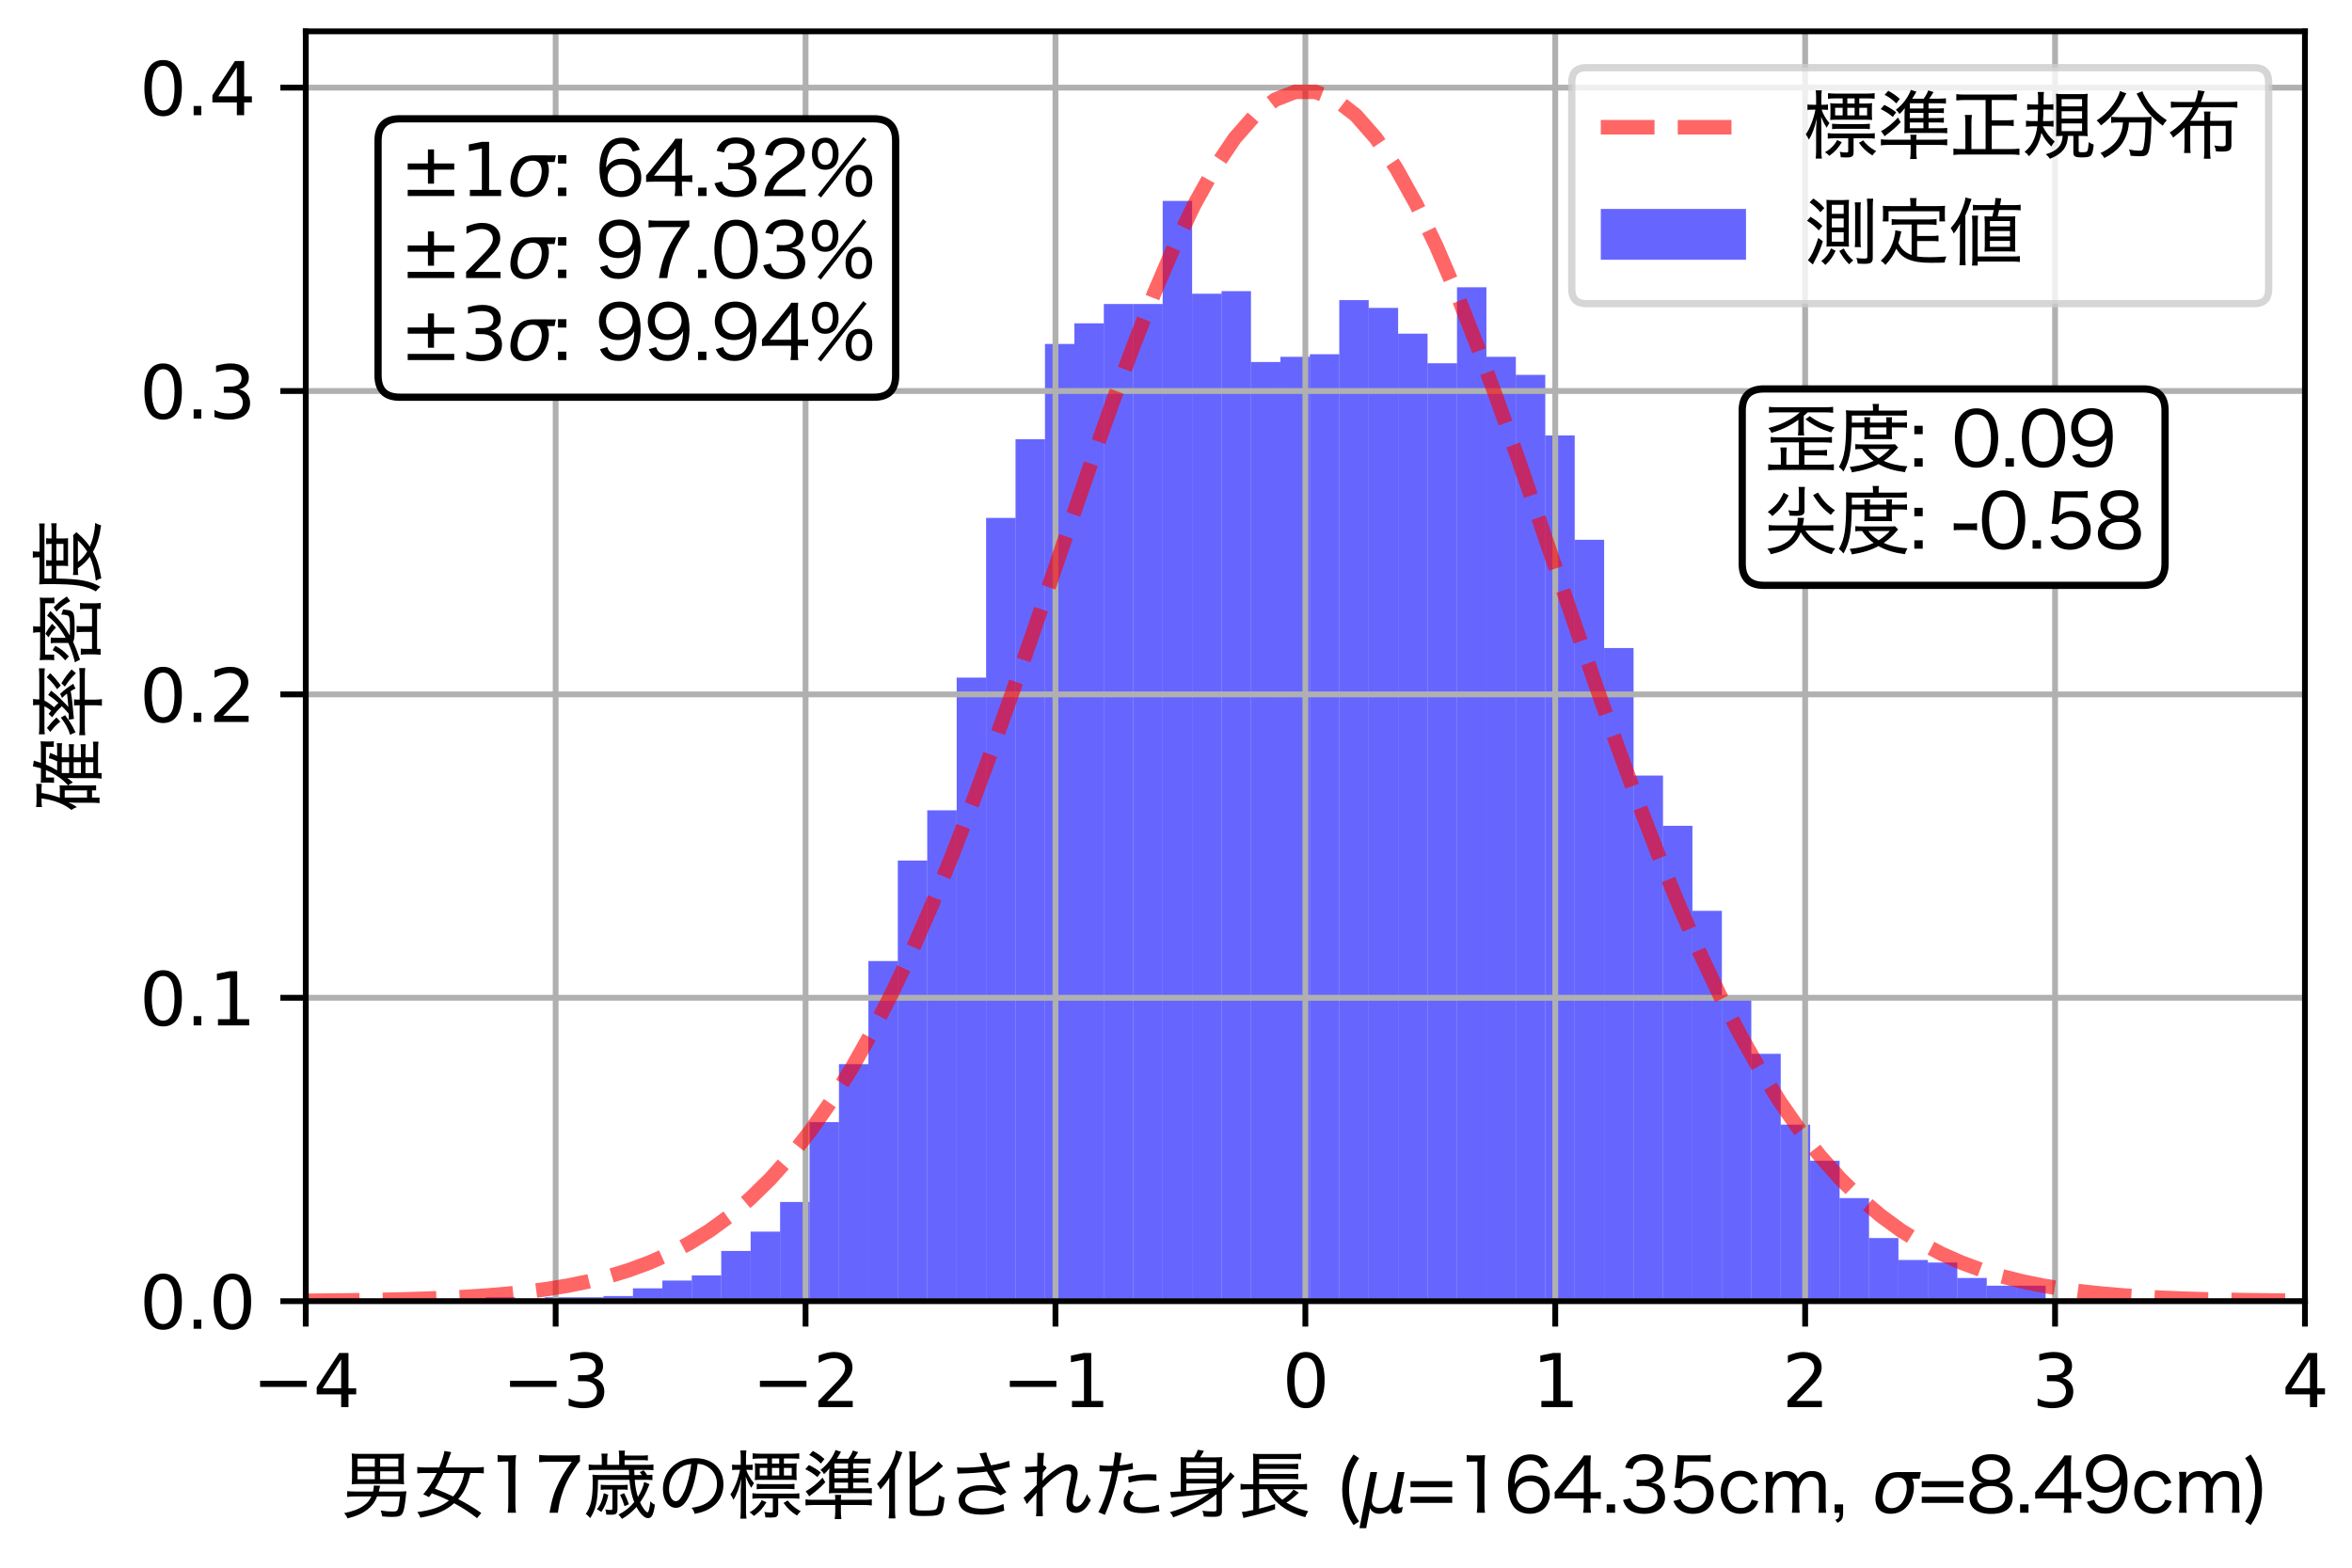 <?xml version="1.0" encoding="utf-8" standalone="no"?>
<!DOCTYPE svg PUBLIC "-//W3C//DTD SVG 1.1//EN"
  "http://www.w3.org/Graphics/SVG/1.1/DTD/svg11.dtd">
<svg xmlns:xlink="http://www.w3.org/1999/xlink" width="324pt" height="216pt" viewBox="0 0 324 216" xmlns="http://www.w3.org/2000/svg" version="1.1">
 <defs>
  <style type="text/css">*{stroke-linejoin: round; stroke-linecap: butt}</style>
 </defs>
 <g id="figure_1">
  <g id="patch_1">
   <path d="M 0 216 
L 324 216 
L 324 0 
L 0 0 
z
" style="fill: #ffffff"/>
  </g>
  <g id="axes_1">
   <g id="patch_2">
    <path d="M 42.12 179.28 
L 317.52 179.28 
L 317.52 4.32 
L 42.12 4.32 
z
" style="fill: #ffffff"/>
   </g>
   <g id="patch_3">
    <path d="M 66.92 179.28 
L 70.975 179.28 
L 70.975 178.747 
L 66.92 178.747 
z
" clip-path="url(#pe6e6a013b8)" style="fill: #0000ff; opacity: 0.6"/>
   </g>
   <g id="patch_4">
    <path d="M 70.975 179.28 
L 75.029 179.28 
L 75.029 179.102 
L 70.975 179.102 
z
" clip-path="url(#pe6e6a013b8)" style="fill: #0000ff; opacity: 0.6"/>
   </g>
   <g id="patch_5">
    <path d="M 75.029 179.28 
L 79.083 179.28 
L 79.083 178.747 
L 75.029 178.747 
z
" clip-path="url(#pe6e6a013b8)" style="fill: #0000ff; opacity: 0.6"/>
   </g>
   <g id="patch_6">
    <path d="M 79.083 179.28 
L 83.137 179.28 
L 83.137 178.747 
L 79.083 178.747 
z
" clip-path="url(#pe6e6a013b8)" style="fill: #0000ff; opacity: 0.6"/>
   </g>
   <g id="patch_7">
    <path d="M 83.137 179.28 
L 87.191 179.28 
L 87.191 178.57 
L 83.137 178.57 
z
" clip-path="url(#pe6e6a013b8)" style="fill: #0000ff; opacity: 0.6"/>
   </g>
   <g id="patch_8">
    <path d="M 87.191 179.28 
L 91.245 179.28 
L 91.245 177.505 
L 87.191 177.505 
z
" clip-path="url(#pe6e6a013b8)" style="fill: #0000ff; opacity: 0.6"/>
   </g>
   <g id="patch_9">
    <path d="M 91.245 179.28 
L 95.3 179.28 
L 95.3 176.44 
L 91.245 176.44 
z
" clip-path="url(#pe6e6a013b8)" style="fill: #0000ff; opacity: 0.6"/>
   </g>
   <g id="patch_10">
    <path d="M 95.3 179.28 
L 99.354 179.28 
L 99.354 175.73 
L 95.3 175.73 
z
" clip-path="url(#pe6e6a013b8)" style="fill: #0000ff; opacity: 0.6"/>
   </g>
   <g id="patch_11">
    <path d="M 99.354 179.28 
L 103.408 179.28 
L 103.408 172.357 
L 99.354 172.357 
z
" clip-path="url(#pe6e6a013b8)" style="fill: #0000ff; opacity: 0.6"/>
   </g>
   <g id="patch_12">
    <path d="M 103.408 179.28 
L 107.462 179.28 
L 107.462 169.694 
L 103.408 169.694 
z
" clip-path="url(#pe6e6a013b8)" style="fill: #0000ff; opacity: 0.6"/>
   </g>
   <g id="patch_13">
    <path d="M 107.462 179.28 
L 111.516 179.28 
L 111.516 165.612 
L 107.462 165.612 
z
" clip-path="url(#pe6e6a013b8)" style="fill: #0000ff; opacity: 0.6"/>
   </g>
   <g id="patch_14">
    <path d="M 111.516 179.28 
L 115.57 179.28 
L 115.57 154.606 
L 111.516 154.606 
z
" clip-path="url(#pe6e6a013b8)" style="fill: #0000ff; opacity: 0.6"/>
   </g>
   <g id="patch_15">
    <path d="M 115.57 179.28 
L 119.625 179.28 
L 119.625 146.618 
L 115.57 146.618 
z
" clip-path="url(#pe6e6a013b8)" style="fill: #0000ff; opacity: 0.6"/>
   </g>
   <g id="patch_16">
    <path d="M 119.625 179.28 
L 123.679 179.28 
L 123.679 132.417 
L 119.625 132.417 
z
" clip-path="url(#pe6e6a013b8)" style="fill: #0000ff; opacity: 0.6"/>
   </g>
   <g id="patch_17">
    <path d="M 123.679 179.28 
L 127.733 179.28 
L 127.733 118.571 
L 123.679 118.571 
z
" clip-path="url(#pe6e6a013b8)" style="fill: #0000ff; opacity: 0.6"/>
   </g>
   <g id="patch_18">
    <path d="M 127.733 179.28 
L 131.787 179.28 
L 131.787 111.649 
L 127.733 111.649 
z
" clip-path="url(#pe6e6a013b8)" style="fill: #0000ff; opacity: 0.6"/>
   </g>
   <g id="patch_19">
    <path d="M 131.787 179.28 
L 135.841 179.28 
L 135.841 93.365 
L 131.787 93.365 
z
" clip-path="url(#pe6e6a013b8)" style="fill: #0000ff; opacity: 0.6"/>
   </g>
   <g id="patch_20">
    <path d="M 135.841 179.28 
L 139.895 179.28 
L 139.895 71.354 
L 135.841 71.354 
z
" clip-path="url(#pe6e6a013b8)" style="fill: #0000ff; opacity: 0.6"/>
   </g>
   <g id="patch_21">
    <path d="M 139.895 179.28 
L 143.95 179.28 
L 143.95 60.526 
L 139.895 60.526 
z
" clip-path="url(#pe6e6a013b8)" style="fill: #0000ff; opacity: 0.6"/>
   </g>
   <g id="patch_22">
    <path d="M 143.95 179.28 
L 148.004 179.28 
L 148.004 47.39 
L 143.95 47.39 
z
" clip-path="url(#pe6e6a013b8)" style="fill: #0000ff; opacity: 0.6"/>
   </g>
   <g id="patch_23">
    <path d="M 148.004 179.28 
L 152.058 179.28 
L 152.058 44.55 
L 148.004 44.55 
z
" clip-path="url(#pe6e6a013b8)" style="fill: #0000ff; opacity: 0.6"/>
   </g>
   <g id="patch_24">
    <path d="M 152.058 179.28 
L 156.112 179.28 
L 156.112 41.887 
L 152.058 41.887 
z
" clip-path="url(#pe6e6a013b8)" style="fill: #0000ff; opacity: 0.6"/>
   </g>
   <g id="patch_25">
    <path d="M 156.112 179.28 
L 160.166 179.28 
L 160.166 41.887 
L 156.112 41.887 
z
" clip-path="url(#pe6e6a013b8)" style="fill: #0000ff; opacity: 0.6"/>
   </g>
   <g id="patch_26">
    <path d="M 160.166 179.28 
L 164.22 179.28 
L 164.22 27.686 
L 160.166 27.686 
z
" clip-path="url(#pe6e6a013b8)" style="fill: #0000ff; opacity: 0.6"/>
   </g>
   <g id="patch_27">
    <path d="M 164.22 179.28 
L 168.274 179.28 
L 168.274 40.467 
L 164.22 40.467 
z
" clip-path="url(#pe6e6a013b8)" style="fill: #0000ff; opacity: 0.6"/>
   </g>
   <g id="patch_28">
    <path d="M 168.274 179.28 
L 172.329 179.28 
L 172.329 40.112 
L 168.274 40.112 
z
" clip-path="url(#pe6e6a013b8)" style="fill: #0000ff; opacity: 0.6"/>
   </g>
   <g id="patch_29">
    <path d="M 172.329 179.28 
L 176.383 179.28 
L 176.383 49.875 
L 172.329 49.875 
z
" clip-path="url(#pe6e6a013b8)" style="fill: #0000ff; opacity: 0.6"/>
   </g>
   <g id="patch_30">
    <path d="M 176.383 179.28 
L 180.437 179.28 
L 180.437 49.165 
L 176.383 49.165 
z
" clip-path="url(#pe6e6a013b8)" style="fill: #0000ff; opacity: 0.6"/>
   </g>
   <g id="patch_31">
    <path d="M 180.437 179.28 
L 184.491 179.28 
L 184.491 48.81 
L 180.437 48.81 
z
" clip-path="url(#pe6e6a013b8)" style="fill: #0000ff; opacity: 0.6"/>
   </g>
   <g id="patch_32">
    <path d="M 184.491 179.28 
L 188.545 179.28 
L 188.545 41.354 
L 184.491 41.354 
z
" clip-path="url(#pe6e6a013b8)" style="fill: #0000ff; opacity: 0.6"/>
   </g>
   <g id="patch_33">
    <path d="M 188.545 179.28 
L 192.599 179.28 
L 192.599 42.42 
L 188.545 42.42 
z
" clip-path="url(#pe6e6a013b8)" style="fill: #0000ff; opacity: 0.6"/>
   </g>
   <g id="patch_34">
    <path d="M 192.599 179.28 
L 196.654 179.28 
L 196.654 45.97 
L 192.599 45.97 
z
" clip-path="url(#pe6e6a013b8)" style="fill: #0000ff; opacity: 0.6"/>
   </g>
   <g id="patch_35">
    <path d="M 196.654 179.28 
L 200.708 179.28 
L 200.708 50.052 
L 196.654 50.052 
z
" clip-path="url(#pe6e6a013b8)" style="fill: #0000ff; opacity: 0.6"/>
   </g>
   <g id="patch_36">
    <path d="M 200.708 179.28 
L 204.762 179.28 
L 204.762 39.579 
L 200.708 39.579 
z
" clip-path="url(#pe6e6a013b8)" style="fill: #0000ff; opacity: 0.6"/>
   </g>
   <g id="patch_37">
    <path d="M 204.762 179.28 
L 208.816 179.28 
L 208.816 49.165 
L 204.762 49.165 
z
" clip-path="url(#pe6e6a013b8)" style="fill: #0000ff; opacity: 0.6"/>
   </g>
   <g id="patch_38">
    <path d="M 208.816 179.28 
L 212.87 179.28 
L 212.87 51.65 
L 208.816 51.65 
z
" clip-path="url(#pe6e6a013b8)" style="fill: #0000ff; opacity: 0.6"/>
   </g>
   <g id="patch_39">
    <path d="M 212.87 179.28 
L 216.924 179.28 
L 216.924 59.993 
L 212.87 59.993 
z
" clip-path="url(#pe6e6a013b8)" style="fill: #0000ff; opacity: 0.6"/>
   </g>
   <g id="patch_40">
    <path d="M 216.924 179.28 
L 220.979 179.28 
L 220.979 74.371 
L 216.924 74.371 
z
" clip-path="url(#pe6e6a013b8)" style="fill: #0000ff; opacity: 0.6"/>
   </g>
   <g id="patch_41">
    <path d="M 220.979 179.28 
L 225.033 179.28 
L 225.033 89.282 
L 220.979 89.282 
z
" clip-path="url(#pe6e6a013b8)" style="fill: #0000ff; opacity: 0.6"/>
   </g>
   <g id="patch_42">
    <path d="M 225.033 179.28 
L 229.087 179.28 
L 229.087 106.856 
L 225.033 106.856 
z
" clip-path="url(#pe6e6a013b8)" style="fill: #0000ff; opacity: 0.6"/>
   </g>
   <g id="patch_43">
    <path d="M 229.087 179.28 
L 233.141 179.28 
L 233.141 113.779 
L 229.087 113.779 
z
" clip-path="url(#pe6e6a013b8)" style="fill: #0000ff; opacity: 0.6"/>
   </g>
   <g id="patch_44">
    <path d="M 233.141 179.28 
L 237.195 179.28 
L 237.195 125.494 
L 233.141 125.494 
z
" clip-path="url(#pe6e6a013b8)" style="fill: #0000ff; opacity: 0.6"/>
   </g>
   <g id="patch_45">
    <path d="M 237.195 179.28 
L 241.249 179.28 
L 241.249 137.743 
L 237.195 137.743 
z
" clip-path="url(#pe6e6a013b8)" style="fill: #0000ff; opacity: 0.6"/>
   </g>
   <g id="patch_46">
    <path d="M 241.249 179.28 
L 245.304 179.28 
L 245.304 145.198 
L 241.249 145.198 
z
" clip-path="url(#pe6e6a013b8)" style="fill: #0000ff; opacity: 0.6"/>
   </g>
   <g id="patch_47">
    <path d="M 245.304 179.28 
L 249.358 179.28 
L 249.358 154.961 
L 245.304 154.961 
z
" clip-path="url(#pe6e6a013b8)" style="fill: #0000ff; opacity: 0.6"/>
   </g>
   <g id="patch_48">
    <path d="M 249.358 179.28 
L 253.412 179.28 
L 253.412 159.931 
L 249.358 159.931 
z
" clip-path="url(#pe6e6a013b8)" style="fill: #0000ff; opacity: 0.6"/>
   </g>
   <g id="patch_49">
    <path d="M 253.412 179.28 
L 257.466 179.28 
L 257.466 165.079 
L 253.412 165.079 
z
" clip-path="url(#pe6e6a013b8)" style="fill: #0000ff; opacity: 0.6"/>
   </g>
   <g id="patch_50">
    <path d="M 257.466 179.28 
L 261.52 179.28 
L 261.52 170.582 
L 257.466 170.582 
z
" clip-path="url(#pe6e6a013b8)" style="fill: #0000ff; opacity: 0.6"/>
   </g>
   <g id="patch_51">
    <path d="M 261.52 179.28 
L 265.574 179.28 
L 265.574 173.6 
L 261.52 173.6 
z
" clip-path="url(#pe6e6a013b8)" style="fill: #0000ff; opacity: 0.6"/>
   </g>
   <g id="patch_52">
    <path d="M 265.574 179.28 
L 269.629 179.28 
L 269.629 173.955 
L 265.574 173.955 
z
" clip-path="url(#pe6e6a013b8)" style="fill: #0000ff; opacity: 0.6"/>
   </g>
   <g id="patch_53">
    <path d="M 269.629 179.28 
L 273.683 179.28 
L 273.683 176.085 
L 269.629 176.085 
z
" clip-path="url(#pe6e6a013b8)" style="fill: #0000ff; opacity: 0.6"/>
   </g>
   <g id="patch_54">
    <path d="M 273.683 179.28 
L 277.737 179.28 
L 277.737 177.15 
L 273.683 177.15 
z
" clip-path="url(#pe6e6a013b8)" style="fill: #0000ff; opacity: 0.6"/>
   </g>
   <g id="patch_55">
    <path d="M 277.737 179.28 
L 281.791 179.28 
L 281.791 177.15 
L 277.737 177.15 
z
" clip-path="url(#pe6e6a013b8)" style="fill: #0000ff; opacity: 0.6"/>
   </g>
   <g id="patch_56">
    <path d="M 281.791 179.28 
L 285.845 179.28 
L 285.845 179.102 
L 281.791 179.102 
z
" clip-path="url(#pe6e6a013b8)" style="fill: #0000ff; opacity: 0.6"/>
   </g>
   <g id="patch_57">
    <path d="M 285.845 179.28 
L 293.954 179.28 
L 293.954 179.102 
L 285.845 179.102 
z
" clip-path="url(#pe6e6a013b8)" style="fill: #0000ff; opacity: 0.6"/>
   </g>
   <g id="patch_58">
    <path d="M 293.954 179.28 
L 298.008 179.28 
L 298.008 179.102 
L 293.954 179.102 
z
" clip-path="url(#pe6e6a013b8)" style="fill: #0000ff; opacity: 0.6"/>
   </g>
   <g id="patch_59">
    <path d="M 298.008 179.28 
L 302.062 179.28 
L 302.062 179.102 
L 298.008 179.102 
z
" clip-path="url(#pe6e6a013b8)" style="fill: #0000ff; opacity: 0.6"/>
   </g>
   <g id="patch_60">
    <path d="M 302.062 179.28 
L 314.224 179.28 
L 314.224 179.162 
L 302.062 179.162 
z
" clip-path="url(#pe6e6a013b8)" style="fill: #0000ff; opacity: 0.6"/>
   </g>
   <g id="matplotlib.axis_1">
    <g id="xtick_1">
     <g id="line2d_1">
      <path d="M 42.12 179.28 
L 42.12 4.32 
" clip-path="url(#pe6e6a013b8)" style="fill: none; stroke: #b0b0b0; stroke-width: 0.8; stroke-linecap: square"/>
     </g>
     <g id="line2d_2">
      <defs>
       <path id="mc1208d9979" d="M 0 0 
L 0 3.5 
" style="stroke: #000000; stroke-width: 0.8"/>
      </defs>
      <g>
       <use xlink:href="#mc1208d9979" x="42.12" y="179.28" style="stroke: #000000; stroke-width: 0.8"/>
      </g>
     </g>
     <g id="text_1">
      <!-- −4 -->
      <g transform="translate(34.749 193.878) scale(0.1 -0.1)">
       <defs>
        <path id="DejaVuSans-2212" d="M 678 2272 
L 4684 2272 
L 4684 1741 
L 678 1741 
L 678 2272 
z
" transform="scale(0.016)"/>
        <path id="DejaVuSans-34" d="M 2419 4116 
L 825 1625 
L 2419 1625 
L 2419 4116 
z
M 2253 4666 
L 3047 4666 
L 3047 1625 
L 3713 1625 
L 3713 1100 
L 3047 1100 
L 3047 0 
L 2419 0 
L 2419 1100 
L 313 1100 
L 313 1709 
L 2253 4666 
z
" transform="scale(0.016)"/>
       </defs>
       <use xlink:href="#DejaVuSans-2212"/>
       <use xlink:href="#DejaVuSans-34" x="83.789"/>
      </g>
     </g>
    </g>
    <g id="xtick_2">
     <g id="line2d_3">
      <path d="M 76.545 179.28 
L 76.545 4.32 
" clip-path="url(#pe6e6a013b8)" style="fill: none; stroke: #b0b0b0; stroke-width: 0.8; stroke-linecap: square"/>
     </g>
     <g id="line2d_4">
      <g>
       <use xlink:href="#mc1208d9979" x="76.545" y="179.28" style="stroke: #000000; stroke-width: 0.8"/>
      </g>
     </g>
     <g id="text_2">
      <!-- −3 -->
      <g transform="translate(69.174 193.878) scale(0.1 -0.1)">
       <defs>
        <path id="DejaVuSans-33" d="M 2597 2516 
Q 3050 2419 3304 2112 
Q 3559 1806 3559 1356 
Q 3559 666 3084 287 
Q 2609 -91 1734 -91 
Q 1441 -91 1130 -33 
Q 819 25 488 141 
L 488 750 
Q 750 597 1062 519 
Q 1375 441 1716 441 
Q 2309 441 2620 675 
Q 2931 909 2931 1356 
Q 2931 1769 2642 2001 
Q 2353 2234 1838 2234 
L 1294 2234 
L 1294 2753 
L 1863 2753 
Q 2328 2753 2575 2939 
Q 2822 3125 2822 3475 
Q 2822 3834 2567 4026 
Q 2313 4219 1838 4219 
Q 1578 4219 1281 4162 
Q 984 4106 628 3988 
L 628 4550 
Q 988 4650 1302 4700 
Q 1616 4750 1894 4750 
Q 2613 4750 3031 4423 
Q 3450 4097 3450 3541 
Q 3450 3153 3228 2886 
Q 3006 2619 2597 2516 
z
" transform="scale(0.016)"/>
       </defs>
       <use xlink:href="#DejaVuSans-2212"/>
       <use xlink:href="#DejaVuSans-33" x="83.789"/>
      </g>
     </g>
    </g>
    <g id="xtick_3">
     <g id="line2d_5">
      <path d="M 110.97 179.28 
L 110.97 4.32 
" clip-path="url(#pe6e6a013b8)" style="fill: none; stroke: #b0b0b0; stroke-width: 0.8; stroke-linecap: square"/>
     </g>
     <g id="line2d_6">
      <g>
       <use xlink:href="#mc1208d9979" x="110.97" y="179.28" style="stroke: #000000; stroke-width: 0.8"/>
      </g>
     </g>
     <g id="text_3">
      <!-- −2 -->
      <g transform="translate(103.599 193.878) scale(0.1 -0.1)">
       <defs>
        <path id="DejaVuSans-32" d="M 1228 531 
L 3431 531 
L 3431 0 
L 469 0 
L 469 531 
Q 828 903 1448 1529 
Q 2069 2156 2228 2338 
Q 2531 2678 2651 2914 
Q 2772 3150 2772 3378 
Q 2772 3750 2511 3984 
Q 2250 4219 1831 4219 
Q 1534 4219 1204 4116 
Q 875 4013 500 3803 
L 500 4441 
Q 881 4594 1212 4672 
Q 1544 4750 1819 4750 
Q 2544 4750 2975 4387 
Q 3406 4025 3406 3419 
Q 3406 3131 3298 2873 
Q 3191 2616 2906 2266 
Q 2828 2175 2409 1742 
Q 1991 1309 1228 531 
z
" transform="scale(0.016)"/>
       </defs>
       <use xlink:href="#DejaVuSans-2212"/>
       <use xlink:href="#DejaVuSans-32" x="83.789"/>
      </g>
     </g>
    </g>
    <g id="xtick_4">
     <g id="line2d_7">
      <path d="M 145.395 179.28 
L 145.395 4.32 
" clip-path="url(#pe6e6a013b8)" style="fill: none; stroke: #b0b0b0; stroke-width: 0.8; stroke-linecap: square"/>
     </g>
     <g id="line2d_8">
      <g>
       <use xlink:href="#mc1208d9979" x="145.395" y="179.28" style="stroke: #000000; stroke-width: 0.8"/>
      </g>
     </g>
     <g id="text_4">
      <!-- −1 -->
      <g transform="translate(138.024 193.878) scale(0.1 -0.1)">
       <defs>
        <path id="DejaVuSans-31" d="M 794 531 
L 1825 531 
L 1825 4091 
L 703 3866 
L 703 4441 
L 1819 4666 
L 2450 4666 
L 2450 531 
L 3481 531 
L 3481 0 
L 794 0 
L 794 531 
z
" transform="scale(0.016)"/>
       </defs>
       <use xlink:href="#DejaVuSans-2212"/>
       <use xlink:href="#DejaVuSans-31" x="83.789"/>
      </g>
     </g>
    </g>
    <g id="xtick_5">
     <g id="line2d_9">
      <path d="M 179.82 179.28 
L 179.82 4.32 
" clip-path="url(#pe6e6a013b8)" style="fill: none; stroke: #b0b0b0; stroke-width: 0.8; stroke-linecap: square"/>
     </g>
     <g id="line2d_10">
      <g>
       <use xlink:href="#mc1208d9979" x="179.82" y="179.28" style="stroke: #000000; stroke-width: 0.8"/>
      </g>
     </g>
     <g id="text_5">
      <!-- 0 -->
      <g transform="translate(176.639 193.878) scale(0.1 -0.1)">
       <defs>
        <path id="DejaVuSans-30" d="M 2034 4250 
Q 1547 4250 1301 3770 
Q 1056 3291 1056 2328 
Q 1056 1369 1301 889 
Q 1547 409 2034 409 
Q 2525 409 2770 889 
Q 3016 1369 3016 2328 
Q 3016 3291 2770 3770 
Q 2525 4250 2034 4250 
z
M 2034 4750 
Q 2819 4750 3233 4129 
Q 3647 3509 3647 2328 
Q 3647 1150 3233 529 
Q 2819 -91 2034 -91 
Q 1250 -91 836 529 
Q 422 1150 422 2328 
Q 422 3509 836 4129 
Q 1250 4750 2034 4750 
z
" transform="scale(0.016)"/>
       </defs>
       <use xlink:href="#DejaVuSans-30"/>
      </g>
     </g>
    </g>
    <g id="xtick_6">
     <g id="line2d_11">
      <path d="M 214.245 179.28 
L 214.245 4.32 
" clip-path="url(#pe6e6a013b8)" style="fill: none; stroke: #b0b0b0; stroke-width: 0.8; stroke-linecap: square"/>
     </g>
     <g id="line2d_12">
      <g>
       <use xlink:href="#mc1208d9979" x="214.245" y="179.28" style="stroke: #000000; stroke-width: 0.8"/>
      </g>
     </g>
     <g id="text_6">
      <!-- 1 -->
      <g transform="translate(211.064 193.878) scale(0.1 -0.1)">
       <use xlink:href="#DejaVuSans-31"/>
      </g>
     </g>
    </g>
    <g id="xtick_7">
     <g id="line2d_13">
      <path d="M 248.67 179.28 
L 248.67 4.32 
" clip-path="url(#pe6e6a013b8)" style="fill: none; stroke: #b0b0b0; stroke-width: 0.8; stroke-linecap: square"/>
     </g>
     <g id="line2d_14">
      <g>
       <use xlink:href="#mc1208d9979" x="248.67" y="179.28" style="stroke: #000000; stroke-width: 0.8"/>
      </g>
     </g>
     <g id="text_7">
      <!-- 2 -->
      <g transform="translate(245.489 193.878) scale(0.1 -0.1)">
       <use xlink:href="#DejaVuSans-32"/>
      </g>
     </g>
    </g>
    <g id="xtick_8">
     <g id="line2d_15">
      <path d="M 283.095 179.28 
L 283.095 4.32 
" clip-path="url(#pe6e6a013b8)" style="fill: none; stroke: #b0b0b0; stroke-width: 0.8; stroke-linecap: square"/>
     </g>
     <g id="line2d_16">
      <g>
       <use xlink:href="#mc1208d9979" x="283.095" y="179.28" style="stroke: #000000; stroke-width: 0.8"/>
      </g>
     </g>
     <g id="text_8">
      <!-- 3 -->
      <g transform="translate(279.914 193.878) scale(0.1 -0.1)">
       <use xlink:href="#DejaVuSans-33"/>
      </g>
     </g>
    </g>
    <g id="xtick_9">
     <g id="line2d_17">
      <path d="M 317.52 179.28 
L 317.52 4.32 
" clip-path="url(#pe6e6a013b8)" style="fill: none; stroke: #b0b0b0; stroke-width: 0.8; stroke-linecap: square"/>
     </g>
     <g id="line2d_18">
      <g>
       <use xlink:href="#mc1208d9979" x="317.52" y="179.28" style="stroke: #000000; stroke-width: 0.8"/>
      </g>
     </g>
     <g id="text_9">
      <!-- 4 -->
      <g transform="translate(314.339 193.878) scale(0.1 -0.1)">
       <use xlink:href="#DejaVuSans-34"/>
      </g>
     </g>
    </g>
    <g id="text_10">
     <!-- 男女17歳の標準化された身長 ($\mu$=164.35cm, $\sigma$=8.49cm) -->
     <g transform="translate(46.92 208.458) scale(0.1 -0.1)">
      <defs>
       <path id="HiraKakuProN-W4-7537" d="M 5114 1402 
C 5043 736 4986 410 4909 256 
C 4851 134 4762 102 4454 102 
C 4154 102 3872 128 3450 192 
C 3526 -6 3558 -134 3584 -314 
C 3994 -352 4173 -358 4410 -358 
C 4966 -358 5171 -294 5312 -83 
C 5440 115 5536 608 5632 1530 
C 5651 1741 5651 1741 5664 1850 
C 5414 1830 5242 1824 5005 1824 
L 3290 1824 
C 3309 1914 3322 1952 3334 2029 
C 3373 2202 3379 2227 3405 2323 
L 2861 2342 
L 2861 2285 
C 2861 2163 2835 2010 2790 1824 
L 1286 1824 
C 986 1824 755 1837 570 1862 
L 570 1363 
C 781 1389 973 1402 1286 1402 
L 2643 1402 
C 2490 1062 2298 832 1990 614 
C 1555 307 1114 134 307 -32 
C 467 -218 531 -320 602 -486 
C 1434 -269 1920 -45 2362 314 
C 2726 608 2963 941 3142 1402 
L 5114 1402 
z
M 5440 4467 
C 5440 4762 5446 4928 5466 5101 
C 5280 5075 5114 5069 4845 5069 
L 1574 5069 
C 1312 5069 1139 5075 954 5101 
C 973 4928 986 4762 986 4467 
L 986 3053 
C 986 2778 973 2624 954 2445 
C 1133 2464 1357 2477 1594 2477 
L 4864 2477 
C 5088 2477 5286 2464 5466 2451 
C 5446 2650 5440 2778 5440 3053 
L 5440 4467 
z
M 2944 4659 
L 2944 3962 
L 1453 3962 
L 1453 4659 
L 2944 4659 
z
M 3405 3962 
L 3405 4659 
L 4973 4659 
L 4973 3962 
L 3405 3962 
z
M 2944 3565 
L 2944 2880 
L 1453 2880 
L 1453 3565 
L 2944 3565 
z
M 3405 2880 
L 3405 3565 
L 4973 3565 
L 4973 2880 
L 3405 2880 
z
" transform="scale(0.016)"/>
       <path id="HiraKakuProN-W4-5973" d="M 5862 -19 
C 5171 454 4589 806 3878 1171 
C 4160 1504 4371 1830 4544 2214 
C 4710 2573 4787 2829 4928 3424 
L 5402 3424 
C 5677 3424 5888 3411 6080 3386 
L 6080 3942 
C 5875 3910 5670 3898 5389 3898 
L 2790 3898 
C 2848 4038 2944 4282 2989 4429 
C 3187 5005 3187 5005 3277 5216 
L 2688 5318 
C 2630 4960 2490 4512 2246 3898 
L 1043 3898 
C 774 3898 538 3910 352 3942 
L 352 3386 
C 538 3411 755 3424 1043 3424 
L 2035 3424 
C 1722 2746 1318 2118 864 1581 
C 1088 1491 1216 1427 1357 1338 
C 1478 1498 1504 1536 1606 1677 
C 2342 1395 2534 1312 3072 1050 
C 2400 506 1651 230 352 58 
C 493 -134 525 -192 621 -429 
C 1670 -211 1869 -154 2355 64 
C 2810 269 3168 499 3526 819 
C 4250 429 4870 26 5498 -467 
L 5862 -19 
z
M 4397 3424 
C 4288 2931 4211 2682 4058 2355 
C 3891 1997 3686 1683 3437 1402 
C 2912 1658 2547 1811 1869 2074 
C 2138 2502 2355 2906 2592 3424 
L 4397 3424 
z
" transform="scale(0.016)"/>
       <path id="HiraKakuProN-W4-31" d="M 1018 4371 
C 1222 4397 1389 4410 1606 4410 
L 1939 4410 
L 1939 755 
C 1939 454 1926 237 1888 0 
L 2598 0 
C 2560 250 2547 448 2547 755 
L 2547 3904 
C 2547 4256 2566 4582 2605 4966 
C 2387 4941 2278 4934 2035 4934 
L 1581 4934 
C 1325 4934 1197 4941 1018 4966 
L 1018 4371 
z
" transform="scale(0.016)"/>
       <path id="HiraKakuProN-W4-37" d="M 3898 4966 
C 3661 4941 3526 4934 3117 4934 
L 1165 4934 
C 838 4934 646 4947 390 4979 
L 390 4346 
C 634 4378 819 4390 1146 4390 
L 3200 4390 
C 2643 3635 2368 3187 2054 2541 
C 1664 1741 1491 1171 1280 0 
L 2003 0 
C 2099 685 2163 992 2317 1491 
C 2554 2291 2829 2861 3373 3718 
C 3642 4141 3763 4301 3898 4422 
L 3898 4966 
z
" transform="scale(0.016)"/>
       <path id="HiraKakuProN-W4-6b73" d="M 5389 3693 
C 5658 3693 5850 3680 6022 3661 
L 6022 4160 
C 5837 4128 5677 4122 5402 4122 
L 3539 4122 
L 3539 4531 
L 4979 4531 
C 5235 4531 5389 4525 5542 4499 
L 5542 4954 
C 5357 4928 5229 4922 4979 4922 
L 3539 4922 
C 3546 5114 3552 5210 3571 5350 
L 3034 5350 
C 3059 5184 3072 5037 3072 4826 
L 3072 4122 
L 2042 4122 
L 2042 4563 
C 2042 4781 2048 4922 2080 5088 
L 1542 5088 
C 1562 4922 1574 4774 1574 4563 
L 1574 4122 
L 1082 4122 
C 794 4122 634 4128 448 4160 
L 448 3654 
C 634 3686 794 3693 1069 3693 
L 3910 3693 
C 3923 3366 3923 3366 3930 3245 
L 1382 3245 
C 1152 3245 998 3251 768 3277 
C 787 3072 794 2925 794 2618 
C 794 1229 640 518 198 -102 
C 365 -230 461 -320 576 -461 
C 1050 256 1229 1005 1242 2406 
L 1248 2835 
L 3955 2835 
C 4019 2074 4141 1498 4365 915 
C 3987 454 3584 134 3008 -166 
C 3130 -288 3232 -403 3315 -531 
C 3808 -243 4173 64 4563 493 
C 4896 -122 5248 -467 5549 -467 
C 5875 -467 6029 -173 6150 691 
C 5990 762 5888 838 5754 986 
C 5709 448 5606 32 5523 32 
C 5453 32 5306 166 5171 358 
C 5062 518 4986 653 4870 890 
C 5171 1318 5382 1702 5581 2214 
C 5626 2336 5645 2381 5683 2458 
L 5222 2650 
C 5158 2272 4954 1786 4685 1357 
C 4544 1792 4461 2214 4410 2835 
L 5344 2835 
C 5600 2835 5760 2829 5933 2803 
L 5933 3270 
C 5773 3251 5696 3251 5478 3245 
C 5363 3424 5293 3526 5178 3661 
L 4845 3501 
C 4928 3392 4947 3366 5024 3245 
L 4384 3245 
C 4378 3341 4378 3341 4371 3693 
L 5389 3693 
z
M 2490 1997 
L 2490 365 
C 2490 269 2451 237 2317 237 
C 2189 237 2029 256 1875 288 
C 1926 134 1952 26 1965 -160 
C 2234 -173 2278 -173 2387 -173 
C 2803 -173 2925 -58 2925 326 
L 2925 1997 
L 3354 1997 
C 3571 1997 3674 1990 3802 1971 
L 3802 2413 
C 3648 2394 3533 2387 3341 2387 
L 1965 2387 
C 1734 2387 1619 2394 1485 2413 
L 1485 1971 
C 1632 1990 1754 1997 1965 1997 
L 2490 1997 
z
M 1747 1683 
C 1626 1056 1478 710 1158 294 
C 1306 218 1434 141 1536 64 
C 1850 544 1990 877 2138 1536 
L 1747 1683 
z
M 3149 1542 
C 3328 1178 3398 998 3533 563 
L 3910 730 
C 3802 1050 3693 1312 3501 1683 
L 3149 1542 
z
" transform="scale(0.016)"/>
       <path id="HiraKakuProN-W4-306e" d="M 3053 422 
C 3200 243 3245 160 3328 -96 
C 3821 6 4090 90 4397 237 
C 5293 666 5798 1459 5798 2451 
C 5798 3802 4832 4698 3379 4698 
C 2509 4698 1792 4403 1274 3834 
C 832 3347 589 2707 589 2042 
C 589 1107 1062 422 1709 422 
C 2189 422 2573 806 2938 1645 
C 3238 2323 3469 3264 3578 4205 
C 3891 4186 4070 4141 4294 4032 
C 4902 3738 5242 3174 5242 2477 
C 5242 1734 4870 1107 4230 768 
C 3917 602 3610 512 3053 422 
z
M 3027 4192 
C 2944 3398 2714 2483 2458 1888 
C 2195 1286 1952 992 1702 992 
C 1370 992 1114 1453 1114 2035 
C 1114 2797 1491 3501 2112 3891 
C 2394 4077 2656 4160 3027 4192 
z
" transform="scale(0.016)"/>
       <path id="HiraKakuProN-W4-6a19" d="M 4755 4230 
L 4755 4672 
L 5402 4672 
C 5690 4672 5914 4659 6074 4640 
L 6074 5120 
C 5888 5094 5664 5082 5376 5082 
L 2739 5082 
C 2458 5082 2246 5094 2061 5120 
L 2061 4634 
C 2227 4659 2458 4672 2746 4672 
L 3322 4672 
L 3322 4230 
L 2829 4230 
C 2566 4230 2394 4237 2246 4262 
C 2266 4134 2272 3994 2272 3808 
L 2272 3283 
C 2272 3085 2266 2957 2246 2810 
C 2426 2829 2592 2835 2848 2835 
L 5267 2835 
C 5530 2835 5683 2829 5862 2810 
C 5843 2957 5837 3078 5837 3309 
L 5837 3814 
C 5837 4032 5843 4134 5862 4262 
C 5696 4237 5510 4230 5274 4230 
L 4755 4230 
z
M 4352 4230 
L 3725 4230 
L 3725 4672 
L 4352 4672 
L 4352 4230 
z
M 3322 3859 
L 3322 3206 
L 2675 3206 
L 2675 3859 
L 3322 3859 
z
M 3725 3859 
L 4352 3859 
L 4352 3206 
L 3725 3206 
L 3725 3859 
z
M 4755 3859 
L 5427 3859 
L 5427 3206 
L 4755 3206 
L 4755 3859 
z
M 1037 4122 
L 736 4122 
C 531 4122 403 4128 294 4147 
L 294 3674 
C 410 3693 544 3699 736 3699 
L 979 3699 
C 806 2848 512 2099 147 1574 
C 256 1440 326 1312 410 1114 
C 691 1549 902 2118 1088 2925 
C 1056 2464 1037 2112 1037 1882 
L 1037 243 
C 1037 -90 1024 -320 998 -512 
L 1530 -512 
C 1504 -333 1491 -96 1491 243 
L 1491 2118 
C 1491 2362 1485 2560 1472 3098 
C 1626 2694 1722 2502 1946 2144 
C 2035 2323 2080 2394 2182 2541 
C 1875 2906 1651 3283 1510 3699 
L 1664 3699 
C 1811 3699 1933 3693 2061 3680 
L 2061 4147 
C 1946 4128 1843 4122 1658 4122 
L 1491 4122 
L 1491 4704 
C 1491 5005 1498 5190 1523 5363 
L 998 5363 
C 1024 5222 1037 5056 1037 4698 
L 1037 4122 
z
M 4262 1235 
L 5472 1235 
C 5741 1235 5914 1229 6086 1203 
L 6086 1677 
C 5907 1651 5722 1645 5466 1645 
L 2675 1645 
C 2394 1645 2221 1658 2042 1683 
L 2042 1203 
C 2214 1229 2406 1235 2682 1235 
L 3802 1235 
L 3802 141 
C 3802 32 3770 13 3584 13 
C 3450 13 3283 32 3072 70 
C 3130 -102 3149 -230 3155 -397 
C 3386 -410 3488 -416 3603 -416 
C 3904 -416 4045 -390 4134 -326 
C 4224 -262 4262 -147 4262 32 
L 4262 1235 
z
M 2413 2022 
C 2586 2048 2752 2054 3027 2054 
L 5069 2054 
C 5350 2054 5485 2048 5664 2022 
L 5664 2490 
C 5472 2464 5299 2458 5037 2458 
L 3040 2458 
C 2771 2458 2592 2470 2413 2490 
L 2413 2022 
z
M 4723 845 
C 5088 339 5389 64 5882 -243 
C 5990 -90 6093 26 6208 128 
C 5882 307 5722 416 5485 627 
C 5318 768 5248 851 5088 1056 
L 4723 845 
z
M 2848 1082 
C 2688 800 2598 678 2406 486 
C 2214 294 2086 198 1798 38 
C 1990 -90 2042 -134 2170 -275 
C 2656 70 2906 346 3251 896 
L 2848 1082 
z
" transform="scale(0.016)"/>
       <path id="HiraKakuProN-W4-6e96" d="M 4467 3802 
L 4467 4250 
L 5395 4250 
C 5619 4250 5792 4243 5965 4218 
L 5965 4678 
C 5786 4659 5574 4646 5344 4646 
L 4525 4646 
C 4659 4819 4717 4922 4896 5216 
L 4442 5357 
C 4339 5088 4243 4915 4051 4646 
L 3059 4646 
C 3117 4736 3117 4736 3245 4941 
C 3277 4986 3290 5011 3424 5248 
L 2950 5402 
C 2675 4710 2259 4166 1651 3686 
C 1798 3565 1882 3469 1958 3322 
C 2182 3526 2214 3565 2426 3834 
C 2400 3552 2400 3475 2400 3187 
L 2400 2195 
C 2400 1965 2394 1869 2374 1670 
C 2534 1690 2701 1696 2899 1696 
L 5446 1696 
C 5709 1696 5914 1683 6074 1664 
L 6074 2131 
C 5875 2106 5722 2099 5459 2099 
L 4467 2099 
L 4467 2598 
L 5190 2598 
C 5472 2598 5632 2592 5786 2573 
L 5786 3002 
C 5645 2982 5491 2976 5190 2976 
L 4467 2976 
L 4467 3424 
L 5190 3424 
C 5478 3424 5626 3418 5786 3398 
L 5786 3827 
C 5658 3808 5504 3802 5190 3802 
L 4467 3802 
z
M 2854 3802 
L 2854 4250 
L 4026 4250 
L 4026 3802 
L 2854 3802 
z
M 2854 3424 
L 4026 3424 
L 4026 2976 
L 2854 2976 
L 2854 3424 
z
M 2854 2598 
L 4026 2598 
L 4026 2099 
L 2854 2099 
L 2854 2598 
z
M 3411 666 
L 5382 666 
C 5690 666 5875 653 6074 627 
L 6074 1152 
C 5875 1120 5722 1114 5414 1114 
L 3411 1114 
C 3411 1318 3418 1427 3437 1536 
L 2899 1536 
C 2918 1414 2925 1299 2925 1114 
L 1005 1114 
C 717 1114 538 1126 365 1152 
L 365 627 
C 557 653 755 666 1056 666 
L 2925 666 
L 2925 141 
C 2925 -128 2912 -307 2880 -550 
L 3456 -550 
C 3424 -333 3411 -134 3411 147 
L 3411 666 
z
M 685 4973 
C 1107 4755 1331 4589 1690 4237 
L 1997 4627 
C 1645 4934 1453 5069 998 5325 
L 685 4973 
z
M 346 3750 
C 762 3546 1011 3386 1389 3072 
L 1683 3475 
C 1325 3744 1088 3891 659 4109 
L 346 3750 
z
M 1830 3021 
C 1389 2528 794 2054 378 1856 
L 685 1414 
C 1350 1914 1645 2170 2067 2624 
L 1830 3021 
z
" transform="scale(0.016)"/>
       <path id="HiraKakuProN-W4-5316" d="M 3578 2298 
C 4410 2752 5050 3194 5600 3699 
C 5882 3949 5882 3949 5958 4013 
L 5542 4422 
C 5325 4134 5094 3910 4691 3584 
C 4333 3302 3942 3046 3578 2861 
L 3578 4570 
C 3578 4858 3590 5101 3616 5280 
L 3040 5280 
C 3059 5114 3078 4851 3078 4570 
L 3078 333 
C 3078 -192 3251 -282 4294 -282 
C 5299 -282 5613 -224 5786 0 
C 5933 186 6016 570 6086 1306 
C 5926 1344 5805 1395 5600 1510 
C 5555 806 5498 486 5389 346 
C 5299 230 5056 192 4358 192 
C 3674 192 3578 224 3578 435 
L 3578 2298 
z
M 1318 314 
C 1318 19 1306 -224 1274 -486 
L 1856 -486 
C 1830 -230 1818 51 1818 301 
L 1818 3674 
C 2080 4256 2202 4550 2310 4845 
C 2413 5120 2413 5120 2451 5203 
L 1894 5363 
C 1862 5107 1818 4941 1683 4595 
C 1363 3795 915 3136 269 2490 
C 384 2349 480 2189 563 2010 
C 909 2387 1152 2701 1331 3021 
C 1318 2688 1318 2573 1318 2259 
L 1318 314 
z
" transform="scale(0.016)"/>
       <path id="HiraKakuProN-W4-3055" d="M 3302 4006 
C 2803 3936 1971 3878 1478 3878 
C 1235 3878 1088 3885 915 3910 
L 954 3360 
C 1050 3373 1075 3379 1210 3379 
C 2035 3392 2893 3456 3482 3546 
C 3520 3475 3526 3462 3590 3334 
C 3789 2957 4032 2541 4173 2349 
C 4269 2214 4269 2214 4307 2163 
C 4013 2304 3565 2374 3008 2374 
C 2477 2374 2080 2291 1728 2099 
C 1312 1875 1050 1478 1050 1069 
C 1050 800 1152 538 1338 339 
C 1638 13 2246 -166 3066 -166 
C 3699 -166 4288 -64 4979 179 
L 4902 762 
C 4410 506 3699 346 3053 346 
C 2131 346 1606 621 1606 1094 
C 1606 1318 1734 1536 1939 1664 
C 2214 1837 2592 1920 3117 1920 
C 3546 1920 3891 1869 4198 1760 
C 4378 1696 4474 1638 4646 1491 
L 5158 1766 
C 4698 2387 4352 2944 4019 3616 
C 4474 3706 4685 3750 5056 3846 
C 5274 3898 5338 3910 5459 3936 
L 5389 4480 
C 5043 4339 4474 4192 3834 4083 
C 3782 4192 3738 4301 3616 4621 
C 3475 4986 3462 5018 3437 5190 
L 2835 5107 
C 2886 5011 2899 4986 3002 4723 
L 3302 4006 
z
" transform="scale(0.016)"/>
       <path id="HiraKakuProN-W4-308c" d="M 678 742 
C 730 819 755 851 838 947 
C 947 1069 1030 1165 1101 1235 
C 1280 1434 1280 1434 1389 1568 
C 1453 1645 1472 1664 1510 1728 
L 1523 1722 
C 1504 1581 1498 1478 1498 1331 
C 1498 -19 1498 -32 1453 -301 
L 2048 -301 
C 2029 -102 2022 384 2022 1491 
C 2022 1638 2022 1811 2029 2138 
C 2957 3091 3738 3635 4160 3635 
C 4371 3635 4486 3520 4486 3309 
C 4486 3149 4448 2906 4339 2419 
C 4096 1293 4083 1203 4083 877 
C 4083 518 4179 282 4397 128 
C 4518 38 4698 -13 4883 -13 
C 5216 -13 5510 141 5773 448 
C 5926 627 5997 742 6182 1082 
C 6010 1299 5958 1382 5843 1606 
C 5766 1363 5632 1094 5478 877 
C 5331 666 5126 531 4973 531 
C 4742 531 4621 678 4621 941 
C 4621 1133 4666 1408 4755 1818 
C 5030 3053 5043 3117 5043 3392 
C 5043 3859 4730 4166 4256 4166 
C 3872 4166 3418 3955 2835 3494 
C 2368 3130 2118 2899 2029 2765 
L 2016 2771 
C 2029 2899 2029 2906 2035 3162 
C 2035 3181 2042 3232 2042 3309 
C 2042 3341 2048 3386 2048 3450 
C 2221 3686 2291 3776 2381 3846 
L 2195 4070 
C 2144 4051 2131 4045 2080 4038 
C 2106 4730 2125 4992 2157 5146 
L 1568 5158 
C 1574 5037 1581 4966 1581 4883 
C 1581 4742 1574 4448 1562 3994 
C 1114 3962 838 3949 742 3949 
C 666 3949 627 3949 525 3962 
L 550 3437 
C 704 3469 806 3475 1549 3526 
C 1536 3162 1536 3162 1530 2976 
C 1523 2675 1517 2477 1517 2381 
C 1382 2240 1024 1875 781 1638 
C 595 1453 506 1382 384 1299 
L 678 742 
z
" transform="scale(0.016)"/>
       <path id="HiraKakuProN-W4-305f" d="M 672 3565 
L 787 3565 
L 832 3565 
C 1005 3558 1178 3552 1229 3552 
C 1440 3552 1677 3558 1760 3558 
C 1510 2259 1043 877 576 51 
L 1139 -186 
C 1485 640 1664 1133 1869 1818 
C 2048 2406 2214 3104 2304 3584 
C 2637 3610 3059 3667 3373 3731 
C 3507 3757 3507 3757 3558 3763 
L 3533 4288 
C 3219 4186 2880 4128 2394 4077 
C 2426 4243 2438 4314 2477 4531 
C 2554 4986 2554 4986 2592 5139 
L 1990 5203 
L 1990 5120 
C 1990 4922 1939 4550 1850 4045 
C 1677 4038 1600 4038 1498 4038 
C 1146 4038 890 4058 678 4096 
L 672 3565 
z
M 5574 3296 
C 5107 3315 5018 3315 4896 3315 
C 4307 3315 3910 3264 3142 3104 
L 3194 2592 
C 3795 2746 4224 2803 4813 2803 
C 5094 2803 5274 2790 5581 2752 
L 5574 3296 
z
M 3194 1926 
C 2854 1472 2752 1248 2752 954 
C 2752 301 3315 -38 4384 -38 
C 4736 -38 5062 -6 5536 70 
C 5754 109 5754 109 5830 122 
L 5779 691 
C 5414 557 4832 461 4358 461 
C 3667 461 3283 659 3283 1011 
C 3283 1114 3315 1248 3366 1357 
C 3411 1453 3450 1504 3635 1722 
L 3194 1926 
z
" transform="scale(0.016)"/>
       <path id="HiraKakuProN-W4-8eab" d="M 4499 243 
C 4499 134 4435 109 4198 109 
C 3872 109 3686 122 3283 173 
C 3360 -38 3392 -147 3398 -326 
C 3744 -346 3981 -352 4173 -352 
C 4512 -352 4653 -333 4768 -269 
C 4909 -192 4966 -70 4966 147 
L 4966 1997 
C 5242 2246 5626 2650 5843 2912 
C 5926 3014 6003 3098 6054 3142 
L 5690 3494 
C 5568 3264 5318 2957 4966 2598 
L 4966 4179 
C 4966 4448 4973 4614 4998 4794 
C 4832 4774 4698 4768 4403 4768 
L 3085 4768 
C 3187 4922 3264 5050 3418 5331 
L 2893 5421 
C 2803 5171 2701 4960 2573 4768 
L 1990 4768 
C 1709 4768 1581 4774 1408 4794 
C 1421 4608 1427 4448 1427 4218 
L 1427 1837 
C 1107 1818 774 1798 672 1798 
C 640 1798 563 1805 512 1805 
L 602 1306 
C 717 1331 832 1344 992 1357 
C 1805 1421 3066 1562 3885 1683 
C 3354 1312 2995 1088 2560 864 
C 1907 525 1248 269 480 45 
C 608 -77 704 -218 768 -397 
C 2221 96 3456 762 4499 1594 
L 4499 243 
z
M 4486 2144 
C 3712 2029 3712 2029 1901 1875 
L 1901 2522 
L 4499 2522 
L 4499 2157 
L 4486 2144 
z
M 1901 3437 
L 4499 3437 
L 4499 2912 
L 1901 2912 
L 1901 3437 
z
M 4499 3827 
L 1901 3827 
L 1901 4358 
L 4499 4358 
L 4499 3827 
z
" transform="scale(0.016)"/>
       <path id="HiraKakuProN-W4-9577" d="M 5446 2022 
C 5683 2022 5869 2010 6042 1984 
L 6042 2490 
C 5869 2464 5683 2451 5414 2451 
L 1920 2451 
L 1920 2912 
L 4672 2912 
C 4928 2912 5088 2906 5280 2880 
L 5280 3366 
C 5152 3347 4960 3334 4672 3334 
L 1920 3334 
L 1920 3776 
L 4672 3776 
C 4883 3776 5114 3763 5280 3744 
L 5280 4224 
C 5146 4205 4947 4192 4672 4192 
L 1920 4192 
L 1920 4627 
L 4838 4627 
C 5165 4627 5318 4621 5530 4595 
L 5530 5094 
C 5357 5062 5190 5056 4832 5056 
L 2061 5056 
C 1747 5056 1568 5062 1389 5088 
C 1408 4896 1414 4794 1414 4454 
L 1414 2451 
L 966 2451 
C 685 2451 474 2464 320 2490 
L 320 1984 
C 518 2010 698 2022 960 2022 
L 1414 2022 
L 1414 237 
C 813 109 646 83 435 70 
L 570 -454 
C 755 -403 774 -397 845 -384 
C 1984 -115 2746 96 3296 301 
L 3290 755 
C 2854 602 2566 512 1920 352 
L 1920 2022 
L 2630 2022 
C 2906 1478 3168 1139 3603 762 
C 4205 243 4915 -115 5888 -384 
C 5971 -166 6035 -38 6144 128 
C 5466 275 4826 531 4269 870 
C 4627 1101 4742 1184 5152 1562 
C 5184 1594 5197 1606 5254 1651 
C 5293 1690 5293 1690 5338 1728 
L 4883 1990 
C 4685 1722 4294 1370 3917 1120 
C 3533 1427 3347 1638 3136 2022 
L 5446 2022 
z
" transform="scale(0.016)"/>
       <path id="HiraKakuProN-W4-20" transform="scale(0.016)"/>
       <path id="HiraKakuProN-W4-28" d="M 2195 -749 
C 1830 -198 1683 90 1542 538 
C 1402 986 1331 1472 1331 1978 
C 1331 2483 1402 2963 1542 3411 
C 1683 3859 1830 4147 2195 4698 
L 1715 5018 
C 1350 4461 1197 4173 1037 3712 
C 838 3155 742 2579 742 1978 
C 742 1376 838 794 1037 243 
C 1197 -218 1350 -512 1715 -1062 
L 2195 -749 
z
" transform="scale(0.016)"/>
       <path id="DejaVuSans-Oblique-3bc" d="M -84 -1331 
L 856 3500 
L 1434 3500 
L 1009 1322 
Q 997 1256 987 1175 
Q 978 1094 978 1013 
Q 978 722 1161 565 
Q 1344 409 1684 409 
Q 2147 409 2431 671 
Q 2716 934 2816 1459 
L 3213 3500 
L 3788 3500 
L 3266 809 
Q 3253 750 3248 706 
Q 3244 663 3244 628 
Q 3244 531 3283 486 
Q 3322 441 3406 441 
Q 3438 441 3492 456 
Q 3547 472 3647 513 
L 3559 50 
Q 3422 -19 3297 -55 
Q 3172 -91 3053 -91 
Q 2847 -91 2730 40 
Q 2613 172 2613 403 
Q 2438 153 2195 31 
Q 1953 -91 1625 -91 
Q 1334 -91 1117 43 
Q 900 178 831 397 
L 494 -1331 
L -84 -1331 
z
" transform="scale(0.016)"/>
       <path id="HiraKakuProN-W4-3d" d="M 333 2720 
L 333 2195 
L 3923 2195 
L 3923 2720 
L 333 2720 
z
M 333 1376 
L 333 851 
L 3923 851 
L 3923 1376 
L 333 1376 
z
" transform="scale(0.016)"/>
       <path id="HiraKakuProN-W4-36" d="M 3846 3994 
C 3706 4301 3616 4442 3462 4602 
C 3187 4877 2784 5024 2304 5024 
C 1683 5024 1222 4794 864 4307 
C 557 3891 371 3162 371 2355 
C 371 1446 614 704 1043 320 
C 1331 58 1773 -90 2253 -90 
C 3277 -90 3968 589 3968 1587 
C 3968 2586 3334 3213 2323 3213 
C 1894 3213 1568 3104 1274 2854 
C 1133 2739 1062 2656 941 2458 
C 979 3085 1043 3392 1210 3763 
C 1434 4262 1798 4518 2285 4518 
C 2765 4518 3040 4314 3238 3821 
L 3846 3994 
z
M 2266 2714 
C 2950 2714 3366 2285 3366 1574 
C 3366 1325 3309 1088 3206 922 
C 3008 614 2643 422 2234 422 
C 1568 422 1069 915 1069 1574 
C 1069 2234 1574 2714 2266 2714 
z
" transform="scale(0.016)"/>
       <path id="HiraKakuProN-W4-34" d="M 179 1210 
C 403 1229 589 1235 954 1235 
L 2688 1235 
L 2688 710 
C 2688 410 2675 218 2630 0 
L 3309 0 
C 3270 230 3258 390 3258 704 
L 3258 1235 
L 3494 1235 
C 3763 1235 3910 1222 4154 1190 
L 4154 1798 
C 3917 1766 3750 1754 3494 1754 
L 3258 1754 
L 3258 3853 
C 3258 4358 3264 4544 3296 4934 
L 2701 4934 
C 2560 4704 2445 4550 2214 4269 
L 621 2298 
C 467 2099 326 1939 179 1773 
L 179 1210 
z
M 2688 1747 
L 858 1747 
L 2259 3514 
C 2464 3763 2592 3936 2720 4128 
C 2694 3814 2688 3622 2688 3283 
L 2688 1747 
z
" transform="scale(0.016)"/>
       <path id="HiraKakuProN-W4-2e" d="M 442 723 
L 442 0 
L 1165 0 
L 1165 723 
L 442 723 
z
" transform="scale(0.016)"/>
       <path id="HiraKakuProN-W4-33" d="M 282 1101 
C 397 768 474 621 621 448 
C 934 90 1434 -96 2112 -96 
C 2720 -96 3213 70 3533 384 
C 3770 614 3904 954 3904 1306 
C 3904 1677 3802 1958 3597 2182 
C 3379 2419 3130 2528 2688 2586 
C 2995 2650 3130 2701 3290 2816 
C 3578 3021 3738 3366 3738 3757 
C 3738 4538 3117 5043 2157 5043 
C 1594 5043 1146 4883 845 4576 
C 666 4390 582 4237 467 3891 
L 1107 3757 
C 1171 3981 1216 4083 1306 4192 
C 1478 4416 1741 4525 2125 4525 
C 2746 4525 3110 4224 3110 3725 
C 3110 3482 3021 3264 2867 3110 
C 2669 2918 2374 2829 1965 2829 
C 1779 2829 1613 2842 1459 2861 
L 1459 2272 
C 1651 2298 1811 2310 2003 2310 
C 2829 2310 3264 1990 3264 1376 
C 3264 794 2816 429 2106 429 
C 1779 429 1510 506 1293 666 
C 1107 800 1024 928 928 1248 
L 282 1101 
z
" transform="scale(0.016)"/>
       <path id="HiraKakuProN-W4-35" d="M 1331 4416 
L 2835 4416 
C 3155 4416 3366 4403 3622 4365 
L 3622 4986 
C 3360 4947 3206 4934 2829 4934 
L 1446 4934 
C 1082 4934 954 4941 762 4966 
C 774 4768 774 4762 774 4742 
C 774 4563 774 4518 749 4307 
L 608 2822 
C 589 2566 570 2445 518 2157 
L 1088 2106 
C 1146 2240 1178 2291 1261 2374 
C 1485 2605 1811 2739 2131 2739 
C 2842 2739 3264 2317 3264 1613 
C 3264 902 2803 435 2106 435 
C 1747 435 1440 563 1235 794 
C 1146 902 1101 986 1037 1171 
L 410 1005 
C 557 685 646 544 813 378 
C 1133 64 1562 -96 2099 -96 
C 3194 -96 3885 576 3885 1638 
C 3885 2605 3245 3238 2272 3238 
C 1830 3238 1472 3098 1158 2803 
C 1197 2982 1197 2982 1203 3091 
L 1331 4416 
z
" transform="scale(0.016)"/>
       <path id="HiraKakuProN-W4-63" d="M 3475 2573 
C 3405 2758 3347 2867 3251 3002 
C 2970 3405 2522 3616 1965 3616 
C 947 3616 282 2874 282 1747 
C 282 627 954 -90 1990 -90 
C 2534 -90 2970 102 3258 480 
C 3366 621 3430 742 3520 986 
L 2950 1126 
C 2899 966 2867 890 2816 806 
C 2650 550 2362 410 2010 410 
C 1312 410 870 934 870 1760 
C 870 2598 1299 3130 1984 3130 
C 2438 3130 2739 2899 2912 2413 
L 3475 2573 
z
" transform="scale(0.016)"/>
       <path id="HiraKakuProN-W4-6d" d="M 1107 0 
C 1075 262 1062 442 1062 755 
L 1062 2016 
C 1062 2144 1178 2464 1286 2624 
C 1485 2912 1786 3091 2074 3091 
C 2528 3091 2765 2803 2765 2246 
L 2765 755 
C 2765 422 2752 230 2720 0 
L 3392 0 
C 3360 230 3347 416 3347 749 
L 3347 2016 
C 3347 2176 3456 2483 3571 2650 
C 3763 2931 4045 3091 4346 3091 
C 4525 3091 4672 3053 4781 2976 
C 4973 2842 5043 2637 5043 2246 
L 5043 755 
C 5043 403 5037 256 4998 0 
L 5670 0 
C 5638 230 5626 416 5626 749 
L 5626 2336 
C 5626 2733 5555 2995 5382 3206 
C 5184 3462 4864 3590 4442 3590 
C 3898 3590 3552 3398 3232 2925 
C 3168 3104 3130 3181 3034 3277 
C 2842 3488 2566 3590 2202 3590 
C 1690 3590 1280 3373 1050 2970 
C 1050 3008 1050 3008 1056 3066 
C 1056 3085 1062 3181 1062 3200 
L 1062 3520 
L 442 3520 
C 474 3290 486 3117 486 2765 
L 486 755 
C 486 435 474 243 442 0 
L 1107 0 
z
" transform="scale(0.016)"/>
       <path id="HiraKakuProN-W4-2c" d="M 1165 723 
L 435 723 
L 435 0 
L 858 0 
C 851 -403 800 -499 493 -614 
L 685 -864 
C 1062 -672 1165 -493 1165 0 
L 1165 723 
z
" transform="scale(0.016)"/>
       <path id="DejaVuSans-Oblique-3c3" d="M 2219 3044 
Q 1744 3044 1422 2700 
Q 1081 2341 969 1747 
Q 844 1119 1044 756 
Q 1241 397 1706 397 
Q 2166 397 2503 759 
Q 2844 1122 2966 1747 
Q 3075 2319 2881 2700 
Q 2700 3044 2219 3044 
z
M 2309 3503 
L 4219 3500 
L 4106 2925 
L 3463 2925 
Q 3706 2438 3575 1747 
Q 3406 888 2884 400 
Q 2359 -91 1609 -91 
Q 856 -91 525 400 
Q 194 888 363 1747 
Q 528 2609 1050 3097 
Q 1484 3503 2309 3503 
z
" transform="scale(0.016)"/>
       <path id="HiraKakuProN-W4-38" d="M 1446 2586 
C 1203 2547 1056 2490 851 2355 
C 480 2106 294 1754 294 1299 
C 294 397 966 -102 2163 -102 
C 3347 -102 4006 397 4006 1299 
C 4006 1728 3853 2061 3539 2304 
C 3322 2470 3136 2547 2867 2586 
C 3437 2714 3789 3162 3789 3757 
C 3789 4550 3162 5043 2150 5043 
C 1146 5043 512 4544 512 3750 
C 512 3162 877 2701 1446 2586 
z
M 2150 4538 
C 2784 4538 3187 4211 3187 3699 
C 3187 3155 2797 2829 2157 2829 
C 1510 2829 1114 3162 1114 3699 
C 1114 4211 1523 4538 2150 4538 
z
M 2157 2304 
C 2912 2304 3373 1939 3373 1344 
C 3373 749 2925 410 2144 410 
C 1376 410 928 749 928 1338 
C 928 1939 1389 2304 2157 2304 
z
" transform="scale(0.016)"/>
       <path id="HiraKakuProN-W4-39" d="M 410 934 
C 582 576 698 422 896 262 
C 1178 32 1542 -77 2003 -77 
C 2586 -77 3014 102 3341 486 
C 3712 928 3910 1664 3910 2624 
C 3910 3302 3814 3821 3610 4186 
C 3315 4723 2765 5037 2118 5037 
C 1030 5037 326 4358 326 3315 
C 326 2861 486 2438 768 2157 
C 1050 1875 1472 1722 1958 1722 
C 2426 1722 2765 1843 3085 2125 
C 3213 2240 3270 2310 3366 2483 
C 3354 2189 3334 1958 3315 1818 
C 3270 1517 3168 1216 3046 1011 
C 2816 621 2496 435 2042 435 
C 1702 435 1427 538 1254 723 
C 1158 826 1114 915 1037 1120 
L 410 934 
z
M 2029 2221 
C 1357 2221 928 2662 928 3360 
C 928 3706 1030 3981 1248 4192 
C 1459 4403 1754 4525 2067 4525 
C 2733 4525 3232 4032 3232 3366 
C 3232 2707 2720 2221 2029 2221 
z
" transform="scale(0.016)"/>
       <path id="HiraKakuProN-W4-29" d="M 653 -1062 
C 1018 -512 1171 -218 1331 243 
C 1530 794 1626 1370 1626 1978 
C 1626 2579 1530 3155 1331 3712 
C 1171 4173 1018 4461 653 5018 
L 173 4698 
C 538 4147 685 3859 826 3411 
C 966 2963 1037 2490 1037 1978 
C 1037 1466 966 986 826 538 
C 685 90 538 -198 173 -749 
L 653 -1062 
z
" transform="scale(0.016)"/>
      </defs>
      <use xlink:href="#HiraKakuProN-W4-7537" transform="translate(0 0.297)"/>
      <use xlink:href="#HiraKakuProN-W4-5973" transform="translate(100 0.297)"/>
      <use xlink:href="#HiraKakuProN-W4-31" transform="translate(200 0.297)"/>
      <use xlink:href="#HiraKakuProN-W4-37" transform="translate(267.3 0.297)"/>
      <use xlink:href="#HiraKakuProN-W4-6b73" transform="translate(334.6 0.297)"/>
      <use xlink:href="#HiraKakuProN-W4-306e" transform="translate(434.6 0.297)"/>
      <use xlink:href="#HiraKakuProN-W4-6a19" transform="translate(534.6 0.297)"/>
      <use xlink:href="#HiraKakuProN-W4-6e96" transform="translate(634.6 0.297)"/>
      <use xlink:href="#HiraKakuProN-W4-5316" transform="translate(734.6 0.297)"/>
      <use xlink:href="#HiraKakuProN-W4-3055" transform="translate(834.6 0.297)"/>
      <use xlink:href="#HiraKakuProN-W4-308c" transform="translate(934.6 0.297)"/>
      <use xlink:href="#HiraKakuProN-W4-305f" transform="translate(1034.6 0.297)"/>
      <use xlink:href="#HiraKakuProN-W4-8eab" transform="translate(1134.6 0.297)"/>
      <use xlink:href="#HiraKakuProN-W4-9577" transform="translate(1234.6 0.297)"/>
      <use xlink:href="#HiraKakuProN-W4-20" transform="translate(1334.6 0.297)"/>
      <use xlink:href="#HiraKakuProN-W4-28" transform="translate(1367.9 0.297)"/>
      <use xlink:href="#DejaVuSans-Oblique-3bc" transform="translate(1404.9 0.297)"/>
      <use xlink:href="#HiraKakuProN-W4-3d" transform="translate(1468.523 0.297)"/>
      <use xlink:href="#HiraKakuProN-W4-31" transform="translate(1534.923 0.297)"/>
      <use xlink:href="#HiraKakuProN-W4-36" transform="translate(1602.223 0.297)"/>
      <use xlink:href="#HiraKakuProN-W4-34" transform="translate(1669.523 0.297)"/>
      <use xlink:href="#HiraKakuProN-W4-2e" transform="translate(1737.023 0.297)"/>
      <use xlink:href="#HiraKakuProN-W4-33" transform="translate(1762.023 0.297)"/>
      <use xlink:href="#HiraKakuProN-W4-35" transform="translate(1829.323 0.297)"/>
      <use xlink:href="#HiraKakuProN-W4-63" transform="translate(1896.623 0.297)"/>
      <use xlink:href="#HiraKakuProN-W4-6d" transform="translate(1955.723 0.297)"/>
      <use xlink:href="#HiraKakuProN-W4-2c" transform="translate(2051.123 0.297)"/>
      <use xlink:href="#HiraKakuProN-W4-20" transform="translate(2076.123 0.297)"/>
      <use xlink:href="#DejaVuSans-Oblique-3c3" transform="translate(2109.423 0.297)"/>
      <use xlink:href="#HiraKakuProN-W4-3d" transform="translate(2172.802 0.297)"/>
      <use xlink:href="#HiraKakuProN-W4-38" transform="translate(2239.202 0.297)"/>
      <use xlink:href="#HiraKakuProN-W4-2e" transform="translate(2306.502 0.297)"/>
      <use xlink:href="#HiraKakuProN-W4-34" transform="translate(2331.502 0.297)"/>
      <use xlink:href="#HiraKakuProN-W4-39" transform="translate(2399.002 0.297)"/>
      <use xlink:href="#HiraKakuProN-W4-63" transform="translate(2466.302 0.297)"/>
      <use xlink:href="#HiraKakuProN-W4-6d" transform="translate(2525.402 0.297)"/>
      <use xlink:href="#HiraKakuProN-W4-29" transform="translate(2620.802 0.297)"/>
     </g>
    </g>
   </g>
   <g id="matplotlib.axis_2">
    <g id="ytick_1">
     <g id="line2d_19">
      <path d="M 42.12 179.28 
L 317.52 179.28 
" clip-path="url(#pe6e6a013b8)" style="fill: none; stroke: #b0b0b0; stroke-width: 0.8; stroke-linecap: square"/>
     </g>
     <g id="line2d_20">
      <defs>
       <path id="m979648e5a5" d="M 0 0 
L -3.5 0 
" style="stroke: #000000; stroke-width: 0.8"/>
      </defs>
      <g>
       <use xlink:href="#m979648e5a5" x="42.12" y="179.28" style="stroke: #000000; stroke-width: 0.8"/>
      </g>
     </g>
     <g id="text_11">
      <!-- 0.0 -->
      <g transform="translate(19.217 183.079) scale(0.1 -0.1)">
       <defs>
        <path id="DejaVuSans-2e" d="M 684 794 
L 1344 794 
L 1344 0 
L 684 0 
L 684 794 
z
" transform="scale(0.016)"/>
       </defs>
       <use xlink:href="#DejaVuSans-30"/>
       <use xlink:href="#DejaVuSans-2e" x="63.623"/>
       <use xlink:href="#DejaVuSans-30" x="95.41"/>
      </g>
     </g>
    </g>
    <g id="ytick_2">
     <g id="line2d_21">
      <path d="M 42.12 137.478 
L 317.52 137.478 
" clip-path="url(#pe6e6a013b8)" style="fill: none; stroke: #b0b0b0; stroke-width: 0.8; stroke-linecap: square"/>
     </g>
     <g id="line2d_22">
      <g>
       <use xlink:href="#m979648e5a5" x="42.12" y="137.478" style="stroke: #000000; stroke-width: 0.8"/>
      </g>
     </g>
     <g id="text_12">
      <!-- 0.1 -->
      <g transform="translate(19.217 141.278) scale(0.1 -0.1)">
       <use xlink:href="#DejaVuSans-30"/>
       <use xlink:href="#DejaVuSans-2e" x="63.623"/>
       <use xlink:href="#DejaVuSans-31" x="95.41"/>
      </g>
     </g>
    </g>
    <g id="ytick_3">
     <g id="line2d_23">
      <path d="M 42.12 95.677 
L 317.52 95.677 
" clip-path="url(#pe6e6a013b8)" style="fill: none; stroke: #b0b0b0; stroke-width: 0.8; stroke-linecap: square"/>
     </g>
     <g id="line2d_24">
      <g>
       <use xlink:href="#m979648e5a5" x="42.12" y="95.677" style="stroke: #000000; stroke-width: 0.8"/>
      </g>
     </g>
     <g id="text_13">
      <!-- 0.2 -->
      <g transform="translate(19.217 99.476) scale(0.1 -0.1)">
       <use xlink:href="#DejaVuSans-30"/>
       <use xlink:href="#DejaVuSans-2e" x="63.623"/>
       <use xlink:href="#DejaVuSans-32" x="95.41"/>
      </g>
     </g>
    </g>
    <g id="ytick_4">
     <g id="line2d_25">
      <path d="M 42.12 53.875 
L 317.52 53.875 
" clip-path="url(#pe6e6a013b8)" style="fill: none; stroke: #b0b0b0; stroke-width: 0.8; stroke-linecap: square"/>
     </g>
     <g id="line2d_26">
      <g>
       <use xlink:href="#m979648e5a5" x="42.12" y="53.875" style="stroke: #000000; stroke-width: 0.8"/>
      </g>
     </g>
     <g id="text_14">
      <!-- 0.3 -->
      <g transform="translate(19.217 57.674) scale(0.1 -0.1)">
       <use xlink:href="#DejaVuSans-30"/>
       <use xlink:href="#DejaVuSans-2e" x="63.623"/>
       <use xlink:href="#DejaVuSans-33" x="95.41"/>
      </g>
     </g>
    </g>
    <g id="ytick_5">
     <g id="line2d_27">
      <path d="M 42.12 12.073 
L 317.52 12.073 
" clip-path="url(#pe6e6a013b8)" style="fill: none; stroke: #b0b0b0; stroke-width: 0.8; stroke-linecap: square"/>
     </g>
     <g id="line2d_28">
      <g>
       <use xlink:href="#m979648e5a5" x="42.12" y="12.073" style="stroke: #000000; stroke-width: 0.8"/>
      </g>
     </g>
     <g id="text_15">
      <!-- 0.4 -->
      <g transform="translate(19.217 15.872) scale(0.1 -0.1)">
       <use xlink:href="#DejaVuSans-30"/>
       <use xlink:href="#DejaVuSans-2e" x="63.623"/>
       <use xlink:href="#DejaVuSans-34" x="95.41"/>
      </g>
     </g>
    </g>
    <g id="text_16">
     <!-- 確率密度 -->
     <g transform="translate(13.167 111.8) rotate(-90) scale(0.1 -0.1)">
      <defs>
       <path id="HiraKakuProN-W4-78ba" d="M 2234 2355 
C 2342 2234 2419 2125 2496 1958 
C 2682 2150 2784 2278 2886 2438 
C 2880 2400 2874 2208 2867 1856 
L 2867 160 
C 2867 -154 2854 -320 2822 -518 
L 3302 -518 
L 3302 -211 
L 5402 -211 
C 5619 -211 5792 -224 6010 -250 
L 6010 230 
C 5830 205 5690 198 5402 198 
L 4659 198 
L 4659 870 
L 5229 870 
C 5440 870 5568 864 5786 838 
L 5786 1293 
C 5619 1267 5491 1261 5216 1261 
L 4659 1261 
L 4659 1888 
L 5229 1888 
C 5434 1888 5581 1882 5786 1856 
L 5786 2310 
C 5632 2285 5498 2278 5216 2278 
L 4659 2278 
L 4659 2912 
L 5325 2912 
C 5517 2912 5664 2906 5875 2886 
L 5875 3341 
C 5702 3315 5587 3309 5312 3309 
L 4774 3309 
C 4845 3437 4915 3603 4992 3808 
C 5005 3834 5018 3872 5037 3923 
L 4582 4026 
C 4525 3776 4435 3539 4320 3309 
L 3533 3309 
C 3757 3674 3872 3898 4026 4275 
L 5562 4275 
L 5562 3597 
L 6048 3597 
C 6029 3718 6022 3814 6022 3968 
L 6022 4301 
C 6022 4499 6029 4621 6042 4736 
C 5862 4710 5677 4704 5421 4704 
L 4179 4704 
C 4211 4794 4275 4998 4378 5318 
L 3878 5395 
C 3840 5165 3789 4960 3712 4704 
L 3002 4704 
C 2650 4704 2592 4704 2470 4723 
C 2477 4576 2483 4467 2483 4397 
L 2483 3968 
C 2483 3814 2477 3686 2458 3578 
L 2918 3578 
L 2918 4275 
L 3558 4275 
C 3373 3821 3226 3558 2963 3187 
C 2720 2835 2573 2669 2234 2368 
L 2234 2598 
C 2234 2816 2240 2957 2253 3104 
C 2131 3085 2022 3078 1862 3078 
L 1178 3078 
C 1389 3674 1485 4045 1587 4653 
L 1926 4653 
C 2099 4653 2189 4646 2368 4627 
L 2368 5120 
C 2182 5088 2042 5082 1805 5082 
L 966 5082 
C 723 5082 550 5094 378 5120 
L 378 4614 
C 557 4646 685 4653 928 4653 
L 1126 4653 
C 1062 4198 1005 3930 896 3571 
C 698 2950 474 2515 128 2080 
C 237 1926 269 1869 371 1613 
C 531 1830 627 1997 781 2342 
C 762 2138 749 1805 749 1709 
L 749 282 
C 749 13 736 -166 710 -339 
L 1190 -339 
L 1190 307 
L 1811 307 
L 1811 -45 
L 2253 -45 
C 2240 102 2234 230 2234 480 
L 2234 2355 
z
M 3302 2278 
L 3302 2912 
L 4237 2912 
L 4237 2278 
L 3302 2278 
z
M 3302 1888 
L 4237 1888 
L 4237 1261 
L 3302 1261 
L 3302 1888 
z
M 3302 870 
L 4237 870 
L 4237 198 
L 3302 198 
L 3302 870 
z
M 1190 2656 
L 1811 2656 
L 1811 736 
L 1190 736 
L 1190 2656 
z
" transform="scale(0.016)"/>
       <path id="HiraKakuProN-W4-7387" d="M 2074 2310 
C 2035 2304 2003 2304 1997 2304 
C 1894 2304 1728 2310 1645 2323 
L 1722 1862 
C 1798 1875 1888 1888 2061 1901 
C 3078 1984 3469 2029 4109 2144 
C 4198 2003 4230 1939 4333 1734 
L 4742 1926 
C 4371 2490 4250 2643 3872 3053 
L 3526 2886 
C 3718 2688 3776 2618 3898 2458 
C 3680 2426 3680 2426 2739 2342 
C 2925 2502 2925 2502 3315 2893 
L 3398 2970 
C 3814 3398 3872 3462 4147 3827 
L 3782 4083 
C 3520 3693 3398 3539 3091 3200 
C 2963 3341 2906 3405 2720 3571 
C 2970 3866 3117 4077 3302 4403 
L 5427 4403 
C 5696 4403 5888 4397 6074 4371 
L 6074 4883 
C 5882 4858 5677 4845 5376 4845 
L 3398 4845 
L 3398 4960 
C 3398 5126 3411 5235 3437 5382 
L 2886 5382 
C 2906 5248 2918 5114 2918 4960 
L 2918 4845 
L 1082 4845 
C 787 4845 589 4858 390 4883 
L 390 4371 
C 576 4397 774 4403 1030 4403 
L 2810 4403 
C 2714 4205 2592 4026 2432 3827 
C 2342 3904 2291 3942 2150 4045 
L 1856 3738 
C 2253 3456 2534 3206 2803 2899 
C 2573 2669 2458 2560 2170 2310 
L 2074 2310 
z
M 3379 928 
L 5402 928 
C 5683 928 5901 915 6093 890 
L 6093 1414 
C 5920 1389 5690 1370 5453 1370 
L 3379 1370 
L 3379 1453 
C 3379 1632 3386 1747 3405 1856 
L 2867 1856 
C 2886 1754 2893 1619 2893 1459 
L 2893 1370 
L 966 1370 
C 723 1370 474 1389 314 1414 
L 314 890 
C 538 915 730 928 998 928 
L 2893 928 
L 2893 32 
C 2893 -179 2880 -352 2848 -544 
L 3424 -544 
C 3392 -358 3379 -192 3379 32 
L 3379 928 
z
M 595 3898 
C 986 3597 1146 3443 1485 3040 
L 1837 3366 
C 1536 3693 1312 3891 941 4186 
L 595 3898 
z
M 563 1722 
C 678 1786 698 1792 787 1843 
C 954 1920 992 1946 1146 2029 
C 1478 2221 1651 2336 2035 2624 
L 1830 2995 
C 1350 2611 845 2336 352 2195 
L 563 1722 
z
M 5299 4205 
C 4973 3827 4717 3610 4275 3315 
L 4589 2995 
C 5024 3302 5312 3552 5658 3910 
L 5299 4205 
z
M 4499 2643 
C 4986 2323 5280 2080 5651 1690 
L 5978 2067 
C 5536 2451 5312 2618 4787 2944 
L 4499 2643 
z
" transform="scale(0.016)"/>
       <path id="HiraKakuProN-W4-5bc6" d="M 4346 4173 
C 3942 3590 3258 3014 2451 2573 
L 2451 3405 
C 2451 3603 2458 3712 2477 3859 
L 1978 3859 
C 2003 3699 2010 3590 2010 3392 
L 2010 2349 
C 1478 2112 966 1933 333 1773 
C 435 1632 454 1600 563 1338 
C 1197 1549 1606 1709 2106 1939 
C 2246 1837 2496 1805 3200 1805 
C 4762 1805 4800 1824 4890 2803 
C 4742 2835 4589 2893 4454 2957 
C 4442 2618 4403 2432 4346 2349 
C 4269 2240 4038 2208 3405 2208 
C 3021 2208 2880 2208 2656 2221 
C 3066 2458 3405 2682 3674 2893 
C 3872 3046 4378 3501 4614 3744 
L 4762 3891 
L 4346 4173 
z
M 2925 4774 
L 1171 4774 
C 909 4774 762 4781 518 4806 
C 538 4659 544 4550 544 4378 
L 544 4032 
C 544 3814 538 3706 512 3565 
L 1005 3565 
L 1005 4346 
L 5427 4346 
L 5427 3546 
L 5920 3546 
C 5901 3680 5894 3795 5894 4000 
L 5894 4371 
C 5894 4563 5901 4672 5920 4806 
C 5696 4781 5536 4774 5267 4774 
L 3418 4774 
L 3418 4947 
C 3418 5107 3424 5229 3456 5376 
L 2880 5376 
C 2912 5229 2925 5101 2925 4947 
L 2925 4774 
z
M 2957 307 
L 1498 307 
L 1498 819 
C 1498 1030 1504 1165 1523 1274 
L 986 1274 
C 1011 1146 1024 1018 1024 806 
L 1024 179 
C 1024 -70 1011 -256 986 -435 
L 1498 -435 
L 1498 -128 
L 4941 -128 
L 4941 -448 
L 5459 -448 
C 5427 -269 5421 -90 5421 166 
L 5421 819 
C 5421 1043 5427 1184 5453 1338 
L 4909 1338 
C 4928 1197 4941 1069 4941 851 
L 4941 307 
L 3443 307 
L 3443 1088 
C 3443 1357 3450 1498 3475 1632 
L 2925 1632 
C 2944 1485 2957 1350 2957 1094 
L 2957 307 
z
M 3661 3744 
C 3347 3994 3117 4147 2810 4320 
L 2496 4051 
C 2797 3885 3021 3712 3328 3411 
L 3661 3744 
z
M 851 2298 
C 1318 2746 1517 3002 1760 3469 
L 1389 3699 
C 1178 3264 960 2995 512 2618 
L 851 2298 
z
M 6010 2477 
C 5651 3008 5510 3181 5075 3610 
L 4710 3366 
C 5107 2976 5318 2701 5613 2182 
L 6010 2477 
z
" transform="scale(0.016)"/>
       <path id="HiraKakuProN-W4-5ea6" d="M 2400 3379 
L 2400 2752 
C 2400 2624 2394 2483 2381 2362 
C 2464 2374 2579 2374 2835 2374 
L 4365 2374 
C 4602 2374 4672 2374 4774 2362 
C 4762 2477 4755 2605 4755 2752 
L 4755 3379 
L 5478 3379 
C 5760 3379 5920 3373 6061 3347 
L 6061 3821 
C 5901 3795 5760 3789 5485 3789 
L 4755 3789 
L 4755 3859 
C 4755 4026 4762 4141 4781 4256 
L 4262 4256 
C 4282 4141 4288 4013 4288 3866 
L 4288 3789 
L 2867 3789 
L 2867 3878 
C 2867 4006 2874 4115 2893 4256 
L 2374 4256 
C 2394 4147 2400 4032 2400 3872 
L 2400 3789 
L 1312 3789 
L 1312 4403 
L 5376 4403 
C 5677 4403 5837 4397 6048 4378 
L 6048 4864 
C 5875 4838 5677 4826 5325 4826 
L 3622 4826 
L 3622 4998 
C 3622 5171 3629 5280 3654 5402 
L 3098 5402 
C 3123 5274 3136 5152 3136 4998 
L 3136 4826 
L 1478 4826 
C 1222 4826 1011 4838 800 4858 
C 819 4672 826 4480 826 4051 
C 826 1670 698 845 198 -26 
C 358 -147 454 -237 595 -416 
C 1120 538 1267 1318 1306 3379 
L 2400 3379 
z
M 2867 3379 
L 4288 3379 
L 4288 2765 
L 2867 2765 
L 2867 3379 
z
M 5030 1933 
C 4896 1920 4787 1914 4570 1914 
L 2272 1914 
C 1939 1914 1766 1920 1613 1946 
L 1613 1491 
C 1766 1517 1907 1523 2195 1523 
C 2522 1056 2771 800 3187 493 
C 2598 224 1997 77 1126 -19 
C 1235 -218 1280 -320 1318 -493 
C 2291 -333 2931 -134 3610 224 
C 4256 -141 4902 -339 5882 -474 
C 5939 -275 6003 -128 6099 32 
C 5338 77 4653 230 4058 499 
C 4429 749 4774 1056 5069 1395 
C 5190 1536 5235 1587 5299 1651 
L 5030 1933 
z
M 4582 1523 
C 4230 1152 4013 973 3622 723 
C 3206 986 2957 1210 2733 1523 
L 4582 1523 
z
" transform="scale(0.016)"/>
      </defs>
      <use xlink:href="#HiraKakuProN-W4-78ba"/>
      <use xlink:href="#HiraKakuProN-W4-7387" x="100"/>
      <use xlink:href="#HiraKakuProN-W4-5bc6" x="200"/>
      <use xlink:href="#HiraKakuProN-W4-5ea6" x="300"/>
     </g>
    </g>
   </g>
   <g id="line2d_29">
    <path d="M 42.12 179.224 
L 44.902 179.203 
L 47.684 179.175 
L 50.465 179.137 
L 53.247 179.087 
L 56.029 179.02 
L 58.811 178.934 
L 61.593 178.822 
L 64.375 178.677 
L 67.156 178.492 
L 69.938 178.257 
L 72.72 177.961 
L 75.502 177.589 
L 78.284 177.127 
L 81.065 176.557 
L 83.847 175.857 
L 86.629 175.006 
L 89.411 173.979 
L 92.193 172.747 
L 94.975 171.281 
L 97.756 169.55 
L 100.538 167.521 
L 103.32 165.162 
L 106.102 162.44 
L 108.884 159.324 
L 111.665 155.785 
L 114.447 151.799 
L 117.229 147.345 
L 120.011 142.412 
L 122.793 136.993 
L 125.575 131.094 
L 128.356 124.728 
L 131.138 117.924 
L 133.92 110.721 
L 136.702 103.17 
L 139.484 95.338 
L 142.265 87.303 
L 145.047 79.154 
L 147.829 70.992 
L 150.611 62.928 
L 153.393 55.077 
L 156.175 47.559 
L 158.956 40.495 
L 161.738 34.004 
L 164.52 28.199 
L 167.302 23.185 
L 170.084 19.054 
L 172.865 15.884 
L 175.647 13.736 
L 178.429 12.651 
L 181.211 12.651 
L 183.993 13.736 
L 186.775 15.884 
L 189.556 19.054 
L 192.338 23.185 
L 195.12 28.199 
L 197.902 34.004 
L 200.684 40.495 
L 203.465 47.559 
L 206.247 55.077 
L 209.029 62.928 
L 211.811 70.992 
L 214.593 79.154 
L 217.375 87.303 
L 220.156 95.338 
L 222.938 103.17 
L 225.72 110.721 
L 228.502 117.924 
L 231.284 124.728 
L 234.065 131.094 
L 236.847 136.993 
L 239.629 142.412 
L 242.411 147.345 
L 245.193 151.799 
L 247.975 155.785 
L 250.756 159.324 
L 253.538 162.44 
L 256.32 165.162 
L 259.102 167.521 
L 261.884 169.55 
L 264.665 171.281 
L 267.447 172.747 
L 270.229 173.979 
L 273.011 175.006 
L 275.793 175.857 
L 278.575 176.557 
L 281.356 177.127 
L 284.138 177.589 
L 286.92 177.961 
L 289.702 178.257 
L 292.484 178.492 
L 295.265 178.677 
L 298.047 178.822 
L 300.829 178.934 
L 303.611 179.02 
L 306.393 179.087 
L 309.175 179.137 
L 311.956 179.175 
L 314.738 179.203 
L 317.52 179.224 
" clip-path="url(#pe6e6a013b8)" style="fill: none; stroke-dasharray: 7.4,3.2; stroke-dashoffset: 0; stroke: #ff0000; stroke-opacity: 0.6; stroke-width: 2"/>
   </g>
   <g id="patch_61">
    <path d="M 42.12 179.28 
L 42.12 4.32 
" style="fill: none; stroke: #000000; stroke-width: 0.8; stroke-linejoin: miter; stroke-linecap: square"/>
   </g>
   <g id="patch_62">
    <path d="M 317.52 179.28 
L 317.52 4.32 
" style="fill: none; stroke: #000000; stroke-width: 0.8; stroke-linejoin: miter; stroke-linecap: square"/>
   </g>
   <g id="patch_63">
    <path d="M 42.12 179.28 
L 317.52 179.28 
" style="fill: none; stroke: #000000; stroke-width: 0.8; stroke-linejoin: miter; stroke-linecap: square"/>
   </g>
   <g id="patch_64">
    <path d="M 42.12 4.32 
L 317.52 4.32 
" style="fill: none; stroke: #000000; stroke-width: 0.8; stroke-linejoin: miter; stroke-linecap: square"/>
   </g>
   <g id="legend_1">
    <g id="patch_65">
     <path d="M 218.52 41.839 
L 310.52 41.839 
Q 312.52 41.839 312.52 39.839 
L 312.52 11.32 
Q 312.52 9.32 310.52 9.32 
L 218.52 9.32 
Q 216.52 9.32 216.52 11.32 
L 216.52 39.839 
Q 216.52 41.839 218.52 41.839 
z
" style="fill: #ffffff; opacity: 0.8; stroke: #cccccc; stroke-linejoin: miter"/>
    </g>
    <g id="line2d_30">
     <path d="M 220.52 17.529 
L 230.52 17.529 
L 240.52 17.529 
" style="fill: none; stroke-dasharray: 7.4,3.2; stroke-dashoffset: 0; stroke: #ff0000; stroke-opacity: 0.6; stroke-width: 2"/>
    </g>
    <g id="text_17">
     <!-- 標準正規分布 -->
     <g transform="translate(248.52 21.029) scale(0.1 -0.1)">
      <defs>
       <path id="HiraKakuProN-W4-6b63" d="M 3130 307 
L 1907 307 
L 1907 2483 
C 1907 2803 1920 3027 1952 3245 
L 1344 3245 
C 1376 3008 1389 2803 1389 2477 
L 1389 307 
L 1126 307 
C 755 307 570 320 358 352 
L 358 -205 
C 608 -173 826 -160 1133 -160 
L 5274 -160 
C 5587 -160 5818 -173 6042 -205 
L 6042 352 
C 5811 320 5594 307 5267 307 
L 3654 307 
L 3654 2323 
L 4877 2323 
C 5158 2323 5370 2310 5549 2285 
L 5549 2822 
C 5370 2797 5184 2784 4877 2784 
L 3654 2784 
L 3654 4531 
L 5082 4531 
C 5344 4531 5594 4518 5818 4493 
L 5818 5037 
C 5600 5011 5376 4998 5082 4998 
L 1344 4998 
C 1037 4998 813 5011 608 5037 
L 608 4493 
C 832 4518 1069 4531 1350 4531 
L 3130 4531 
L 3130 307 
z
" transform="scale(0.016)"/>
       <path id="HiraKakuProN-W4-898f" d="M 2240 2266 
C 2419 2266 2566 2259 2726 2234 
L 2726 2746 
C 2554 2720 2406 2714 2208 2714 
L 1818 2714 
C 1837 2995 1850 3238 1856 3712 
L 2227 3712 
C 2413 3712 2554 3706 2714 3680 
L 2714 4173 
C 2547 4147 2394 4141 2189 4141 
L 1869 4141 
C 1875 5005 1875 5005 1907 5222 
L 1363 5222 
C 1395 5050 1402 4909 1402 4614 
L 1402 4141 
L 998 4141 
C 787 4141 634 4154 461 4179 
L 461 3680 
C 653 3699 800 3712 986 3712 
L 1395 3712 
C 1376 2995 1376 2995 1363 2714 
L 896 2714 
C 691 2714 525 2726 358 2752 
L 358 2227 
C 538 2253 704 2266 922 2266 
L 1325 2266 
C 1274 1830 1197 1517 1062 1190 
C 864 698 659 422 237 64 
C 442 -83 474 -115 614 -307 
C 1184 230 1510 845 1683 1702 
C 1926 1229 2106 973 2534 525 
C 2675 768 2707 813 2829 954 
C 2362 1363 2112 1677 1798 2266 
L 2240 2266 
z
M 3520 1440 
C 3482 979 3366 685 3136 442 
C 2906 192 2560 6 2061 -141 
C 2208 -256 2291 -346 2419 -531 
C 2675 -416 2778 -371 2893 -307 
C 3213 -134 3450 64 3616 294 
C 3834 595 3917 870 3981 1440 
L 4435 1440 
L 4435 32 
C 4435 -320 4582 -410 5146 -410 
C 6003 -410 6074 -333 6189 691 
C 6010 749 5907 800 5760 909 
C 5734 493 5696 269 5645 160 
C 5600 64 5504 32 5242 32 
C 4934 32 4890 51 4890 179 
L 4890 1440 
L 5088 1440 
C 5286 1440 5562 1427 5670 1414 
C 5651 1581 5645 1734 5645 2003 
L 5645 4416 
C 5645 4698 5651 4877 5670 5069 
C 5491 5043 5370 5037 5050 5037 
L 3552 5037 
C 3270 5037 3104 5043 2938 5069 
C 2957 4909 2963 4704 2963 4435 
L 2963 2042 
C 2963 1734 2957 1542 2944 1421 
C 3091 1434 3258 1440 3437 1440 
L 3520 1440 
z
M 3424 4608 
L 5184 4608 
L 5184 3981 
L 3424 3981 
L 3424 4608 
z
M 3424 3565 
L 5184 3565 
L 5184 2931 
L 3424 2931 
L 3424 3565 
z
M 3424 2515 
L 5184 2515 
L 5184 1850 
L 3424 1850 
L 3424 2515 
z
" transform="scale(0.016)"/>
       <path id="HiraKakuProN-W4-5206" d="M 2458 2598 
C 2413 2054 2323 1722 2112 1331 
C 1811 762 1274 301 518 -32 
C 685 -198 755 -294 851 -467 
C 2003 115 2630 870 2880 1952 
C 2925 2163 2944 2272 2970 2598 
L 4390 2598 
C 4390 1715 4333 954 4243 538 
C 4173 205 4128 166 3853 166 
C 3622 166 3328 198 2982 269 
C 3059 51 3085 -70 3110 -269 
C 3488 -301 3706 -314 3898 -314 
C 4326 -314 4499 -243 4614 -26 
C 4781 288 4890 1299 4902 2618 
C 4902 2925 4902 2963 4922 3085 
C 4736 3059 4544 3053 4250 3053 
L 2067 3053 
C 1824 3053 1619 3066 1440 3085 
L 1440 2560 
C 1619 2586 1824 2598 2067 2598 
L 2458 2598 
z
M 2189 5299 
C 2157 5114 2080 4922 1926 4634 
C 1517 3885 973 3296 192 2771 
C 358 2624 467 2496 557 2342 
C 1446 3002 2099 3795 2573 4774 
C 2656 4954 2694 5018 2752 5101 
L 2189 5299 
z
M 3629 5082 
C 3667 5018 3718 4922 3770 4819 
C 4294 3763 4909 3034 5882 2317 
C 6003 2528 6099 2656 6234 2790 
C 5389 3341 4838 3923 4384 4742 
C 4243 4986 4186 5114 4134 5286 
L 3629 5082 
z
" transform="scale(0.016)"/>
       <path id="HiraKakuProN-W4-5e03" d="M 3213 2304 
L 3213 218 
C 3213 -109 3200 -352 3168 -525 
L 3750 -525 
C 3718 -358 3706 -115 3706 218 
L 3706 2304 
L 5050 2304 
L 5050 755 
C 5050 589 4979 544 4730 544 
C 4557 544 4339 570 4064 614 
C 4154 422 4186 314 4211 115 
C 4480 90 4550 90 4730 90 
C 5363 90 5542 211 5542 659 
L 5542 2240 
C 5542 2458 5549 2611 5568 2771 
C 5370 2746 5197 2739 4966 2739 
L 3706 2739 
L 3706 2842 
C 3706 3194 3712 3366 3744 3539 
L 3174 3539 
C 3206 3360 3213 3181 3213 2842 
L 3213 2739 
L 2003 2739 
C 2285 3104 2541 3526 2726 3904 
L 5318 3904 
C 5658 3904 5869 3891 6054 3866 
L 6054 4397 
C 5882 4371 5670 4358 5318 4358 
L 2918 4358 
C 2995 4563 3078 4800 3123 4954 
C 3181 5139 3194 5178 3245 5280 
L 2669 5363 
C 2637 5056 2560 4755 2406 4358 
L 1088 4358 
C 717 4358 512 4371 333 4397 
L 333 3866 
C 550 3891 768 3904 1088 3904 
L 2208 3904 
C 1747 2989 1094 2278 224 1734 
C 339 1613 448 1453 525 1293 
C 1018 1677 1197 1830 1504 2157 
L 1504 659 
C 1504 365 1491 166 1466 -32 
L 2029 -32 
C 2003 141 1997 314 1997 659 
L 1997 2304 
L 3213 2304 
z
" transform="scale(0.016)"/>
      </defs>
      <use xlink:href="#HiraKakuProN-W4-6a19"/>
      <use xlink:href="#HiraKakuProN-W4-6e96" x="100"/>
      <use xlink:href="#HiraKakuProN-W4-6b63" x="200"/>
      <use xlink:href="#HiraKakuProN-W4-898f" x="300"/>
      <use xlink:href="#HiraKakuProN-W4-5206" x="400"/>
      <use xlink:href="#HiraKakuProN-W4-5e03" x="500"/>
     </g>
    </g>
    <g id="patch_66">
     <path d="M 220.52 35.789 
L 240.52 35.789 
L 240.52 28.789 
L 220.52 28.789 
z
" style="fill: #0000ff; opacity: 0.6"/>
    </g>
    <g id="text_18">
     <!-- 測定値 -->
     <g transform="translate(248.52 35.789) scale(0.1 -0.1)">
      <defs>
       <path id="HiraKakuProN-W4-6e2c" d="M 474 4941 
C 877 4659 1120 4442 1408 4090 
L 1741 4448 
C 1453 4781 1229 4979 800 5274 
L 474 4941 
z
M 256 3354 
C 672 3098 922 2893 1267 2522 
L 1574 2918 
C 1235 3245 979 3437 557 3699 
L 256 3354 
z
M 1222 1875 
C 941 960 627 288 326 -38 
L 755 -410 
C 794 -326 813 -282 896 -128 
C 1197 416 1402 902 1619 1594 
L 1222 1875 
z
M 3328 1146 
C 3526 1146 3648 1139 3866 1126 
C 3853 1261 3846 1472 3846 1728 
L 3846 4538 
C 3846 4813 3853 4986 3872 5158 
C 3680 5146 3558 5139 3360 5139 
L 2438 5139 
C 2202 5139 2061 5146 1926 5158 
C 1939 4973 1946 4806 1946 4595 
L 1946 1766 
C 1946 1414 1946 1312 1926 1126 
C 2061 1139 2214 1146 2438 1146 
L 3328 1146 
z
M 2387 4730 
L 3411 4730 
L 3411 3955 
L 2387 3955 
L 2387 4730 
z
M 2387 3552 
L 3411 3552 
L 3411 2778 
L 2387 2778 
L 2387 3552 
z
M 2387 2374 
L 3411 2374 
L 3411 1555 
L 2387 1555 
L 2387 2374 
z
M 3034 755 
C 3309 269 3501 6 3878 -390 
C 4038 -218 4109 -147 4237 -58 
C 3859 269 3674 499 3411 973 
L 3034 755 
z
M 4890 1088 
C 4864 1248 4858 1408 4858 1715 
L 4858 4314 
C 4858 4614 4864 4749 4890 4941 
L 4365 4941 
C 4390 4768 4397 4602 4397 4320 
L 4397 1715 
C 4397 1434 4384 1254 4365 1088 
L 4890 1088 
z
M 2323 979 
C 2099 480 1926 250 1485 -115 
C 1619 -218 1696 -288 1837 -448 
C 2266 -38 2464 237 2714 768 
L 2323 979 
z
M 5914 4512 
C 5914 4870 5926 5082 5952 5261 
L 5408 5261 
C 5434 5024 5446 4826 5446 4512 
L 5446 269 
C 5446 128 5402 102 5146 102 
C 4947 102 4749 122 4499 154 
C 4570 -13 4589 -109 4621 -333 
C 5011 -352 5024 -352 5152 -352 
C 5773 -352 5914 -250 5914 186 
L 5914 4512 
z
" transform="scale(0.016)"/>
       <path id="HiraKakuProN-W4-5b9a" d="M 3008 410 
C 2445 627 2144 902 1869 1440 
C 1939 1683 2029 2003 2042 2093 
C 2099 2342 2099 2342 2125 2438 
L 1600 2541 
L 1600 2496 
C 1600 2150 1414 1466 1197 1030 
C 979 589 781 326 352 -83 
C 570 -230 621 -282 749 -448 
C 1203 38 1440 384 1696 954 
C 2163 102 3040 -262 4608 -262 
C 5216 -262 5370 -262 5850 -243 
C 5888 -19 5920 90 6003 282 
C 5440 237 4998 218 4518 218 
C 4096 218 3789 237 3482 282 
L 3482 1613 
L 4704 1613 
C 4973 1613 5139 1606 5325 1581 
L 5325 2086 
C 5165 2061 4979 2048 4704 2048 
L 3482 2048 
L 3482 3034 
L 4518 3034 
C 4800 3034 4986 3021 5158 2995 
L 5158 3507 
C 4986 3482 4794 3469 4518 3469 
L 1926 3469 
C 1651 3469 1459 3482 1293 3507 
L 1293 2995 
C 1466 3021 1651 3034 1926 3034 
L 3008 3034 
L 3008 410 
z
M 2906 4621 
L 1184 4621 
C 934 4621 736 4627 525 4646 
C 538 4531 550 4365 550 4205 
L 550 3776 
C 550 3565 544 3462 518 3302 
L 1024 3302 
L 1024 4173 
L 5402 4173 
L 5402 3302 
L 5894 3302 
C 5875 3443 5869 3584 5869 3770 
L 5869 4205 
C 5869 4378 5875 4506 5894 4646 
C 5677 4627 5485 4621 5235 4621 
L 3405 4621 
L 3405 4909 
C 3405 5062 3411 5178 3443 5312 
L 2861 5312 
C 2893 5152 2906 5062 2906 4909 
L 2906 4621 
z
" transform="scale(0.016)"/>
       <path id="HiraKakuProN-W4-5024" d="M 3840 4282 
C 3802 4090 3782 4013 3706 3725 
L 3565 3725 
C 3322 3725 3181 3731 3034 3744 
C 3040 3686 3046 3507 3059 3200 
L 3059 1216 
C 3059 1018 3053 851 3040 698 
C 3296 717 3386 717 3597 717 
L 5126 717 
C 5338 717 5421 717 5690 698 
C 5670 877 5670 1005 5670 1248 
L 5670 3136 
C 5670 3456 5670 3571 5690 3744 
C 5555 3731 5402 3725 5133 3725 
L 4166 3725 
C 4243 4032 4243 4032 4294 4282 
L 5568 4282 
C 5773 4282 5946 4275 6144 4250 
L 6144 4742 
C 5946 4710 5818 4704 5523 4704 
L 4378 4704 
C 4416 4928 4429 4992 4474 5286 
L 3974 5318 
C 3955 5030 3942 4934 3910 4704 
L 2662 4704 
C 2362 4704 2208 4710 2035 4736 
L 2035 4256 
C 2221 4275 2368 4282 2624 4282 
L 3840 4282 
z
M 3501 3334 
L 5229 3334 
L 5229 2861 
L 3501 2861 
L 3501 3334 
z
M 3501 2477 
L 5229 2477 
L 5229 2003 
L 3501 2003 
L 3501 2477 
z
M 3501 1619 
L 5229 1619 
L 5229 1107 
L 3501 1107 
L 3501 1619 
z
M 915 288 
C 915 -38 902 -243 877 -474 
L 1414 -474 
C 1389 -256 1382 -26 1382 275 
L 1382 3814 
C 1600 4288 1651 4429 1798 4883 
C 1843 5018 1869 5088 1920 5229 
L 1395 5363 
C 1357 5062 1299 4864 1152 4461 
C 896 3770 595 3258 122 2720 
C 218 2592 320 2419 390 2253 
C 640 2573 755 2765 934 3104 
C 915 2733 915 2656 915 2355 
L 915 288 
z
M 2451 -499 
L 2451 -154 
L 5408 -154 
C 5690 -154 5869 -166 6080 -192 
L 6080 314 
C 5907 288 5734 282 5408 282 
L 2451 282 
L 2451 3098 
C 2451 3398 2458 3622 2483 3795 
L 1952 3795 
C 1978 3603 1990 3398 1990 3104 
L 1990 288 
C 1990 -96 1984 -282 1958 -499 
L 2451 -499 
z
" transform="scale(0.016)"/>
      </defs>
      <use xlink:href="#HiraKakuProN-W4-6e2c"/>
      <use xlink:href="#HiraKakuProN-W4-5b9a" x="100"/>
      <use xlink:href="#HiraKakuProN-W4-5024" x="200"/>
     </g>
    </g>
   </g>
  </g>
  <g id="text_19">
   <g id="patch_67">
    <path d="M 243 80.65 
L 295.248 80.65 
Q 298.248 80.65 298.248 77.65 
L 298.248 56.589 
Q 298.248 53.589 295.248 53.589 
L 243 53.589 
Q 240 53.589 240 56.589 
L 240 77.65 
Q 240 80.65 243 80.65 
z
" style="fill: #ffffff; stroke: #000000; stroke-linejoin: miter"/>
   </g>
   <!-- 歪度: 0.09 -->
   <g transform="translate(243 64.299) scale(0.1 -0.1)">
    <defs>
     <path id="HiraKakuProN-W4-6b6a" d="M 3008 166 
L 1926 166 
L 1926 1024 
C 1926 1286 1939 1446 1965 1651 
L 1408 1651 
C 1440 1440 1453 1248 1453 1024 
L 1453 166 
L 1030 166 
C 749 166 576 179 358 211 
L 358 -314 
C 589 -288 845 -275 1101 -275 
L 5286 -275 
C 5606 -275 5805 -288 6016 -314 
L 6016 211 
C 5837 179 5632 166 5286 166 
L 3482 166 
L 3482 979 
L 4762 979 
C 5037 979 5222 966 5427 941 
L 5427 1446 
C 5222 1421 5030 1408 4768 1408 
L 3482 1408 
L 3482 2093 
L 5146 2093 
C 5421 2093 5638 2080 5850 2054 
L 5850 2560 
C 5645 2534 5440 2522 5146 2522 
L 1274 2522 
C 966 2522 762 2534 576 2560 
L 576 2054 
C 794 2086 966 2093 1280 2093 
L 3008 2093 
L 3008 166 
z
M 3085 4678 
C 2790 4416 2579 4262 2221 4058 
C 1651 3738 1146 3533 378 3322 
C 518 3174 576 3078 646 2912 
C 1658 3226 2246 3514 2963 4038 
C 2957 3885 2957 3885 2957 3744 
L 2957 3194 
C 2957 3021 2944 2854 2918 2688 
L 3462 2688 
C 3437 2854 3424 3008 3424 3200 
L 3424 4384 
C 3546 4474 3552 4480 3763 4678 
L 5235 4678 
C 5510 4678 5722 4666 5952 4640 
L 5952 5152 
C 5747 5126 5491 5114 5229 5114 
L 1152 5114 
C 896 5114 627 5126 429 5152 
L 429 4640 
C 659 4666 922 4678 1158 4678 
L 3085 4678 
z
M 3571 4077 
C 4294 3533 4858 3245 5779 2944 
C 5862 3123 5939 3238 6074 3379 
C 5146 3616 4595 3866 3936 4352 
L 3571 4077 
z
" transform="scale(0.016)"/>
     <path id="HiraKakuProN-W4-3a" d="M 1165 3520 
L 442 3520 
L 442 2797 
L 1165 2797 
L 1165 3520 
z
M 1165 0 
L 1165 723 
L 442 723 
L 442 0 
L 1165 0 
z
" transform="scale(0.016)"/>
     <path id="HiraKakuProN-W4-30" d="M 2144 -90 
C 2758 -90 3232 141 3565 602 
C 3846 998 4019 1696 4019 2464 
C 4019 3002 3936 3501 3770 3949 
C 3693 4160 3558 4371 3379 4550 
C 3078 4858 2650 5024 2157 5024 
C 1498 5024 986 4742 666 4205 
C 435 3834 288 3142 288 2458 
C 288 1939 371 1434 538 986 
C 614 768 749 563 928 384 
C 1242 70 1651 -90 2144 -90 
z
M 2144 4499 
C 2592 4499 2918 4307 3123 3923 
C 3283 3629 3398 3014 3398 2470 
C 3398 2022 3341 1619 3213 1235 
C 3155 1043 3046 870 2912 730 
C 2726 538 2458 435 2150 435 
C 1734 435 1414 614 1197 973 
C 1024 1261 902 1875 902 2451 
C 902 2906 966 3328 1088 3699 
C 1139 3866 1235 4026 1370 4173 
C 1568 4397 1818 4499 2144 4499 
z
" transform="scale(0.016)"/>
    </defs>
    <use xlink:href="#HiraKakuProN-W4-6b6a"/>
    <use xlink:href="#HiraKakuProN-W4-5ea6" x="100"/>
    <use xlink:href="#HiraKakuProN-W4-3a" x="200"/>
    <use xlink:href="#HiraKakuProN-W4-20" x="225"/>
    <use xlink:href="#HiraKakuProN-W4-30" x="258.3"/>
    <use xlink:href="#HiraKakuProN-W4-2e" x="325.6"/>
    <use xlink:href="#HiraKakuProN-W4-30" x="350.6"/>
    <use xlink:href="#HiraKakuProN-W4-39" x="417.9"/>
   </g>
   <!-- 尖度: -0.58 -->
   <g transform="translate(243 75.6) scale(0.1 -0.1)">
    <defs>
     <path id="HiraKakuProN-W4-5c16" d="M 5229 1568 
C 5555 1568 5792 1555 5971 1536 
L 5971 2042 
C 5798 2016 5574 2003 5216 2003 
L 3334 2003 
C 3360 2118 3392 2317 3405 2374 
C 3430 2579 3430 2579 3450 2650 
L 2893 2662 
C 2899 2592 2906 2566 2906 2490 
C 2906 2330 2886 2195 2854 2003 
L 1158 2003 
C 787 2003 563 2016 403 2042 
L 403 1536 
C 576 1555 806 1568 1158 1568 
L 2726 1568 
C 2534 1082 2240 730 1811 474 
C 1408 224 992 102 288 0 
C 422 -134 518 -301 582 -474 
C 1414 -301 1914 -83 2374 294 
C 2739 602 2957 909 3162 1421 
C 3725 480 4550 -102 5824 -474 
C 5939 -230 5939 -230 6131 19 
C 4915 256 4090 762 3565 1568 
L 5229 1568 
z
M 2970 5318 
C 2995 5171 3008 5005 3008 4774 
L 3008 3386 
C 3008 3283 2950 3258 2752 3258 
C 2528 3258 2355 3270 2080 3309 
C 2157 3168 2189 3046 2214 2842 
C 2605 2829 2675 2829 2771 2829 
C 3334 2829 3488 2931 3488 3309 
L 3488 4781 
C 3488 4966 3501 5171 3526 5318 
L 2970 5318 
z
M 4224 4608 
C 4781 3763 5043 3475 5747 2912 
C 5914 3123 5965 3181 6112 3309 
C 5440 3757 5139 4070 4646 4832 
L 4224 4608 
z
M 1690 4819 
C 1325 4032 1056 3712 320 3162 
C 506 3040 576 2976 717 2803 
C 1434 3424 1683 3744 2125 4589 
L 1690 4819 
z
" transform="scale(0.016)"/>
     <path id="HiraKakuProN-W4-2d" d="M 192 1581 
C 384 1606 525 1613 781 1613 
L 1606 1613 
C 1875 1613 2010 1606 2202 1581 
L 2202 2202 
C 2022 2176 1882 2170 1606 2170 
L 781 2170 
C 512 2170 371 2176 192 2202 
L 192 1581 
z
" transform="scale(0.016)"/>
    </defs>
    <use xlink:href="#HiraKakuProN-W4-5c16"/>
    <use xlink:href="#HiraKakuProN-W4-5ea6" x="100"/>
    <use xlink:href="#HiraKakuProN-W4-3a" x="200"/>
    <use xlink:href="#HiraKakuProN-W4-20" x="225"/>
    <use xlink:href="#HiraKakuProN-W4-2d" x="258.3"/>
    <use xlink:href="#HiraKakuProN-W4-30" x="295.6"/>
    <use xlink:href="#HiraKakuProN-W4-2e" x="362.9"/>
    <use xlink:href="#HiraKakuProN-W4-35" x="387.9"/>
    <use xlink:href="#HiraKakuProN-W4-38" x="455.2"/>
   </g>
  </g>
  <g id="text_20">
   <g id="patch_68">
    <path d="M 55.08 54.73 
L 120.38 54.73 
Q 123.38 54.73 123.38 51.73 
L 123.38 19.368 
Q 123.38 16.368 120.38 16.368 
L 55.08 16.368 
Q 52.08 16.368 52.08 19.368 
L 52.08 51.73 
Q 52.08 54.73 55.08 54.73 
z
" style="fill: #ffffff; stroke: #000000; stroke-linejoin: miter"/>
   </g>
   <!-- $\pm 1 \sigma$: 64.32% -->
   <g transform="translate(55.08 27.078) scale(0.1 -0.1)">
    <defs>
     <path id="DejaVuSans-b1" d="M 2944 4013 
L 2944 2803 
L 4684 2803 
L 4684 2272 
L 2944 2272 
L 2944 1063 
L 2419 1063 
L 2419 2272 
L 678 2272 
L 678 2803 
L 2419 2803 
L 2419 4013 
L 2944 4013 
z
M 678 531 
L 4684 531 
L 4684 0 
L 678 0 
L 678 531 
z
" transform="scale(0.016)"/>
     <path id="HiraKakuProN-W4-32" d="M 3078 0 
C 3424 0 3642 -6 3917 -32 
L 3917 589 
C 3693 557 3430 544 3091 544 
L 1114 544 
C 1280 1114 1606 1478 2451 2042 
C 3181 2528 3341 2656 3546 2912 
C 3738 3142 3846 3443 3846 3744 
C 3846 4525 3200 5030 2202 5030 
C 1613 5030 1158 4858 858 4518 
C 640 4269 531 4026 442 3565 
L 1088 3469 
C 1139 3782 1190 3936 1306 4102 
C 1491 4371 1792 4506 2208 4506 
C 2816 4506 3206 4211 3206 3744 
C 3206 3360 2995 3085 2387 2675 
C 1754 2246 1600 2138 1389 1952 
C 979 1594 710 1229 544 806 
C 448 563 429 461 365 -26 
C 576 -6 678 0 1107 0 
L 3078 0 
z
" transform="scale(0.016)"/>
     <path id="HiraKakuProN-W4-25" d="M 1408 2259 
C 1722 2259 1997 2362 2195 2560 
C 2432 2790 2554 3162 2554 3648 
C 2554 4518 2131 5024 1408 5024 
C 1094 5024 813 4915 621 4723 
C 384 4480 262 4115 262 3629 
C 262 3162 390 2784 621 2560 
C 813 2362 1094 2259 1408 2259 
z
M 1408 4595 
C 1818 4595 2054 4250 2054 3654 
C 2054 3027 1824 2682 1408 2682 
C 992 2682 762 3027 762 3654 
C 762 4250 998 4595 1408 4595 
z
M 762 96 
L 1043 -128 
L 4966 4851 
L 4678 5075 
L 762 96 
z
M 4314 -83 
C 4627 -83 4902 19 5101 218 
C 5338 448 5459 819 5459 1306 
C 5459 2176 5043 2682 4314 2682 
C 3590 2682 3168 2170 3168 1306 
C 3168 819 3290 442 3526 218 
C 3725 19 4000 -83 4314 -83 
z
M 4314 2253 
C 4723 2253 4960 1907 4960 1312 
C 4960 685 4730 339 4314 339 
C 3898 339 3667 685 3667 1312 
C 3667 1907 3904 2253 4314 2253 
z
" transform="scale(0.016)"/>
    </defs>
    <use xlink:href="#DejaVuSans-b1" transform="translate(0 0.703)"/>
    <use xlink:href="#DejaVuSans-31" transform="translate(83.789 0.703)"/>
    <use xlink:href="#DejaVuSans-Oblique-3c3" transform="translate(147.412 0.703)"/>
    <use xlink:href="#HiraKakuProN-W4-3a" transform="translate(210.791 0.703)"/>
    <use xlink:href="#HiraKakuProN-W4-20" transform="translate(235.791 0.703)"/>
    <use xlink:href="#HiraKakuProN-W4-36" transform="translate(269.091 0.703)"/>
    <use xlink:href="#HiraKakuProN-W4-34" transform="translate(336.391 0.703)"/>
    <use xlink:href="#HiraKakuProN-W4-2e" transform="translate(403.891 0.703)"/>
    <use xlink:href="#HiraKakuProN-W4-33" transform="translate(428.891 0.703)"/>
    <use xlink:href="#HiraKakuProN-W4-32" transform="translate(496.191 0.703)"/>
    <use xlink:href="#HiraKakuProN-W4-25" transform="translate(563.491 0.703)"/>
   </g>
   <!-- $\pm 2 \sigma$: 97.03% -->
   <g transform="translate(55.08 38.379) scale(0.1 -0.1)">
    <use xlink:href="#DejaVuSans-b1" transform="translate(0 0.703)"/>
    <use xlink:href="#DejaVuSans-32" transform="translate(83.789 0.703)"/>
    <use xlink:href="#DejaVuSans-Oblique-3c3" transform="translate(147.412 0.703)"/>
    <use xlink:href="#HiraKakuProN-W4-3a" transform="translate(210.791 0.703)"/>
    <use xlink:href="#HiraKakuProN-W4-20" transform="translate(235.791 0.703)"/>
    <use xlink:href="#HiraKakuProN-W4-39" transform="translate(269.091 0.703)"/>
    <use xlink:href="#HiraKakuProN-W4-37" transform="translate(336.391 0.703)"/>
    <use xlink:href="#HiraKakuProN-W4-2e" transform="translate(403.691 0.703)"/>
    <use xlink:href="#HiraKakuProN-W4-30" transform="translate(428.691 0.703)"/>
    <use xlink:href="#HiraKakuProN-W4-33" transform="translate(495.991 0.703)"/>
    <use xlink:href="#HiraKakuProN-W4-25" transform="translate(563.291 0.703)"/>
   </g>
   <!-- $\pm 3 \sigma$: 99.94% -->
   <g transform="translate(55.08 49.68) scale(0.1 -0.1)">
    <use xlink:href="#DejaVuSans-b1" transform="translate(0 0.703)"/>
    <use xlink:href="#DejaVuSans-33" transform="translate(83.789 0.703)"/>
    <use xlink:href="#DejaVuSans-Oblique-3c3" transform="translate(147.412 0.703)"/>
    <use xlink:href="#HiraKakuProN-W4-3a" transform="translate(210.791 0.703)"/>
    <use xlink:href="#HiraKakuProN-W4-20" transform="translate(235.791 0.703)"/>
    <use xlink:href="#HiraKakuProN-W4-39" transform="translate(269.091 0.703)"/>
    <use xlink:href="#HiraKakuProN-W4-39" transform="translate(336.391 0.703)"/>
    <use xlink:href="#HiraKakuProN-W4-2e" transform="translate(403.691 0.703)"/>
    <use xlink:href="#HiraKakuProN-W4-39" transform="translate(428.691 0.703)"/>
    <use xlink:href="#HiraKakuProN-W4-34" transform="translate(495.991 0.703)"/>
    <use xlink:href="#HiraKakuProN-W4-25" transform="translate(563.491 0.703)"/>
   </g>
  </g>
 </g>
 <defs>
  <clipPath id="pe6e6a013b8">
   <rect x="42.12" y="4.32" width="275.4" height="174.96"/>
  </clipPath>
 </defs>
</svg>
